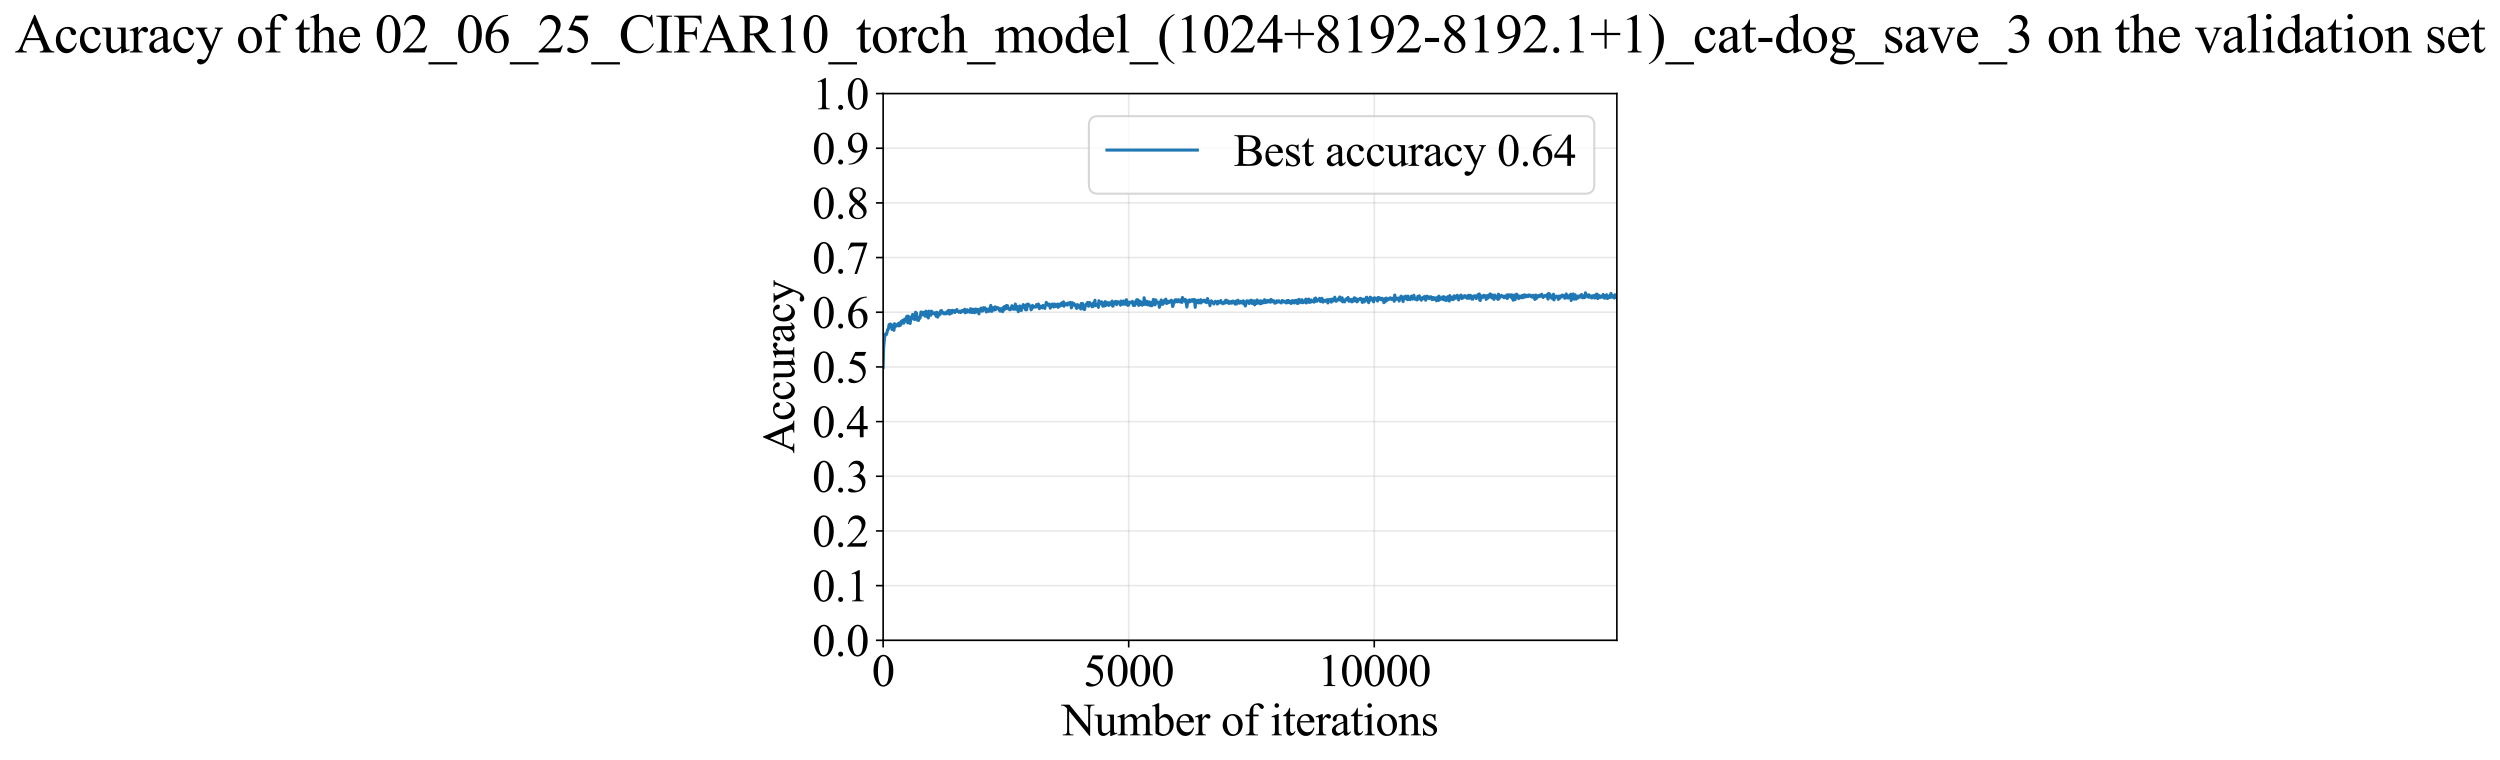 <?xml version="1.0" encoding="utf-8" standalone="no"?>
<!DOCTYPE svg PUBLIC "-//W3C//DTD SVG 1.1//EN"
  "http://www.w3.org/Graphics/SVG/1.1/DTD/svg11.dtd">
<svg xmlns:xlink="http://www.w3.org/1999/xlink" width="1216.796pt" height="369.808pt" viewBox="0 0 1216.796 369.808" xmlns="http://www.w3.org/2000/svg" version="1.1">
 <defs>
  <style type="text/css">*{stroke-linejoin: round; stroke-linecap: butt}</style>
 </defs>
 <g id="figure_1">
  <g id="patch_1">
   <path d="M -0 369.808 
L 1216.796 369.808 
L 1216.796 0 
L -0 0 
z
" style="fill: #ffffff"/>
  </g>
  <g id="axes_1">
   <g id="patch_2">
    <path d="M 429.838 311.644 
L 786.958 311.644 
L 786.958 45.532 
L 429.838 45.532 
z
" style="fill: #ffffff"/>
   </g>
   <g id="matplotlib.axis_1">
    <g id="xtick_1">
     <g id="line2d_1">
      <path d="M 429.838 311.644 
L 429.838 45.532 
" clip-path="url(#pb86202cc3c)" style="fill: none; stroke: #b0b0b0; stroke-opacity: 0.3; stroke-width: 0.8; stroke-linecap: square"/>
     </g>
     <g id="line2d_2">
      <defs>
       <path id="m5545726df5" d="M 0 0 
L 0 3.5 
" style="stroke: #000000; stroke-width: 0.8"/>
      </defs>
      <g>
       <use xlink:href="#m5545726df5" x="429.838" y="311.644" style="stroke: #000000; stroke-width: 0.8"/>
      </g>
     </g>
     <g id="text_1">
      <!-- 0 -->
      <g transform="translate(424.338 333.92) scale(0.22 -0.22)">
       <defs>
        <path id="TimesNewRomanPSMT-30" d="M 231 2094 
Q 231 2819 450 3342 
Q 669 3866 1031 4122 
Q 1313 4325 1613 4325 
Q 2100 4325 2488 3828 
Q 2972 3213 2972 2159 
Q 2972 1422 2759 906 
Q 2547 391 2217 158 
Q 1888 -75 1581 -75 
Q 975 -75 572 641 
Q 231 1244 231 2094 
z
M 844 2016 
Q 844 1141 1059 588 
Q 1238 122 1591 122 
Q 1759 122 1940 273 
Q 2122 425 2216 781 
Q 2359 1319 2359 2297 
Q 2359 3022 2209 3506 
Q 2097 3866 1919 4016 
Q 1791 4119 1609 4119 
Q 1397 4119 1231 3928 
Q 1006 3669 925 3112 
Q 844 2556 844 2016 
z
" transform="scale(0.016)"/>
       </defs>
       <use xlink:href="#TimesNewRomanPSMT-30"/>
      </g>
     </g>
    </g>
    <g id="xtick_2">
     <g id="line2d_3">
      <path d="M 549.356 311.644 
L 549.356 45.532 
" clip-path="url(#pb86202cc3c)" style="fill: none; stroke: #b0b0b0; stroke-opacity: 0.3; stroke-width: 0.8; stroke-linecap: square"/>
     </g>
     <g id="line2d_4">
      <g>
       <use xlink:href="#m5545726df5" x="549.356" y="311.644" style="stroke: #000000; stroke-width: 0.8"/>
      </g>
     </g>
     <g id="text_2">
      <!-- 5000 -->
      <g transform="translate(527.356 333.92) scale(0.22 -0.22)">
       <defs>
        <path id="TimesNewRomanPSMT-35" d="M 2778 4238 
L 2534 3706 
L 1259 3706 
L 981 3138 
Q 1809 3016 2294 2522 
Q 2709 2097 2709 1522 
Q 2709 1188 2573 903 
Q 2438 619 2231 419 
Q 2025 219 1772 97 
Q 1413 -75 1034 -75 
Q 653 -75 479 54 
Q 306 184 306 341 
Q 306 428 378 495 
Q 450 563 559 563 
Q 641 563 702 538 
Q 763 513 909 409 
Q 1144 247 1384 247 
Q 1750 247 2026 523 
Q 2303 800 2303 1197 
Q 2303 1581 2056 1914 
Q 1809 2247 1375 2428 
Q 1034 2569 447 2591 
L 1259 4238 
L 2778 4238 
z
" transform="scale(0.016)"/>
       </defs>
       <use xlink:href="#TimesNewRomanPSMT-35"/>
       <use xlink:href="#TimesNewRomanPSMT-30" transform="translate(50 0)"/>
       <use xlink:href="#TimesNewRomanPSMT-30" transform="translate(100 0)"/>
       <use xlink:href="#TimesNewRomanPSMT-30" transform="translate(150 0)"/>
      </g>
     </g>
    </g>
    <g id="xtick_3">
     <g id="line2d_5">
      <path d="M 668.874 311.644 
L 668.874 45.532 
" clip-path="url(#pb86202cc3c)" style="fill: none; stroke: #b0b0b0; stroke-opacity: 0.3; stroke-width: 0.8; stroke-linecap: square"/>
     </g>
     <g id="line2d_6">
      <g>
       <use xlink:href="#m5545726df5" x="668.874" y="311.644" style="stroke: #000000; stroke-width: 0.8"/>
      </g>
     </g>
     <g id="text_3">
      <!-- 10000 -->
      <g transform="translate(641.374 333.92) scale(0.22 -0.22)">
       <defs>
        <path id="TimesNewRomanPSMT-31" d="M 750 3822 
L 1781 4325 
L 1884 4325 
L 1884 747 
Q 1884 391 1914 303 
Q 1944 216 2037 169 
Q 2131 122 2419 116 
L 2419 0 
L 825 0 
L 825 116 
Q 1125 122 1212 167 
Q 1300 213 1334 289 
Q 1369 366 1369 747 
L 1369 3034 
Q 1369 3497 1338 3628 
Q 1316 3728 1258 3775 
Q 1200 3822 1119 3822 
Q 1003 3822 797 3725 
L 750 3822 
z
" transform="scale(0.016)"/>
       </defs>
       <use xlink:href="#TimesNewRomanPSMT-31"/>
       <use xlink:href="#TimesNewRomanPSMT-30" transform="translate(50 0)"/>
       <use xlink:href="#TimesNewRomanPSMT-30" transform="translate(100 0)"/>
       <use xlink:href="#TimesNewRomanPSMT-30" transform="translate(150 0)"/>
       <use xlink:href="#TimesNewRomanPSMT-30" transform="translate(200 0)"/>
      </g>
     </g>
    </g>
    <g id="text_4">
     <!-- Number of iterations -->
     <g transform="translate(516.756 357.902) scale(0.22 -0.22)">
      <defs>
       <path id="TimesNewRomanPSMT-4e" d="M -84 4238 
L 1066 4238 
L 3656 1059 
L 3656 3503 
Q 3656 3894 3569 3991 
Q 3453 4122 3203 4122 
L 3056 4122 
L 3056 4238 
L 4531 4238 
L 4531 4122 
L 4381 4122 
Q 4113 4122 4000 3959 
Q 3931 3859 3931 3503 
L 3931 -69 
L 3819 -69 
L 1025 3344 
L 1025 734 
Q 1025 344 1109 247 
Q 1228 116 1475 116 
L 1625 116 
L 1625 0 
L 150 0 
L 150 116 
L 297 116 
Q 569 116 681 278 
Q 750 378 750 734 
L 750 3681 
Q 566 3897 470 3965 
Q 375 4034 191 4094 
Q 100 4122 -84 4122 
L -84 4238 
z
" transform="scale(0.016)"/>
       <path id="TimesNewRomanPSMT-75" d="M 2709 2863 
L 2709 1128 
Q 2709 631 2732 520 
Q 2756 409 2807 365 
Q 2859 322 2928 322 
Q 3025 322 3147 375 
L 3191 266 
L 2334 -88 
L 2194 -88 
L 2194 519 
Q 1825 119 1631 15 
Q 1438 -88 1222 -88 
Q 981 -88 804 51 
Q 628 191 559 409 
Q 491 628 491 1028 
L 491 2306 
Q 491 2509 447 2587 
Q 403 2666 317 2708 
Q 231 2750 6 2747 
L 6 2863 
L 1009 2863 
L 1009 947 
Q 1009 547 1148 422 
Q 1288 297 1484 297 
Q 1619 297 1789 381 
Q 1959 466 2194 703 
L 2194 2325 
Q 2194 2569 2105 2655 
Q 2016 2741 1734 2747 
L 1734 2863 
L 2709 2863 
z
" transform="scale(0.016)"/>
       <path id="TimesNewRomanPSMT-6d" d="M 1050 2338 
Q 1363 2650 1419 2697 
Q 1559 2816 1721 2881 
Q 1884 2947 2044 2947 
Q 2313 2947 2506 2790 
Q 2700 2634 2766 2338 
Q 3088 2713 3309 2830 
Q 3531 2947 3766 2947 
Q 3994 2947 4170 2830 
Q 4347 2713 4450 2447 
Q 4519 2266 4519 1878 
L 4519 647 
Q 4519 378 4559 278 
Q 4591 209 4675 161 
Q 4759 113 4950 113 
L 4950 0 
L 3538 0 
L 3538 113 
L 3597 113 
Q 3781 113 3884 184 
Q 3956 234 3988 344 
Q 4000 397 4000 647 
L 4000 1878 
Q 4000 2228 3916 2372 
Q 3794 2572 3525 2572 
Q 3359 2572 3192 2489 
Q 3025 2406 2788 2181 
L 2781 2147 
L 2788 2013 
L 2788 647 
Q 2788 353 2820 281 
Q 2853 209 2943 161 
Q 3034 113 3253 113 
L 3253 0 
L 1806 0 
L 1806 113 
Q 2044 113 2133 169 
Q 2222 225 2256 338 
Q 2272 391 2272 647 
L 2272 1878 
Q 2272 2228 2169 2381 
Q 2031 2581 1784 2581 
Q 1616 2581 1450 2491 
Q 1191 2353 1050 2181 
L 1050 647 
Q 1050 366 1089 281 
Q 1128 197 1204 155 
Q 1281 113 1516 113 
L 1516 0 
L 100 0 
L 100 113 
Q 297 113 375 155 
Q 453 197 493 289 
Q 534 381 534 647 
L 534 1741 
Q 534 2213 506 2350 
Q 484 2453 437 2492 
Q 391 2531 309 2531 
Q 222 2531 100 2484 
L 53 2597 
L 916 2947 
L 1050 2947 
L 1050 2338 
z
" transform="scale(0.016)"/>
       <path id="TimesNewRomanPSMT-62" d="M 984 2369 
Q 1400 2947 1881 2947 
Q 2322 2947 2650 2570 
Q 2978 2194 2978 1541 
Q 2978 778 2472 313 
Q 2038 -88 1503 -88 
Q 1253 -88 995 3 
Q 738 94 469 275 
L 469 3241 
Q 469 3728 445 3840 
Q 422 3953 372 3993 
Q 322 4034 247 4034 
Q 159 4034 28 3984 
L -16 4094 
L 844 4444 
L 984 4444 
L 984 2369 
z
M 984 2169 
L 984 456 
Q 1144 300 1314 220 
Q 1484 141 1663 141 
Q 1947 141 2192 453 
Q 2438 766 2438 1363 
Q 2438 1913 2192 2208 
Q 1947 2503 1634 2503 
Q 1469 2503 1303 2419 
Q 1178 2356 984 2169 
z
" transform="scale(0.016)"/>
       <path id="TimesNewRomanPSMT-65" d="M 681 1784 
Q 678 1147 991 784 
Q 1303 422 1725 422 
Q 2006 422 2214 576 
Q 2422 731 2563 1106 
L 2659 1044 
Q 2594 616 2278 264 
Q 1963 -88 1488 -88 
Q 972 -88 605 314 
Q 238 716 238 1394 
Q 238 2128 614 2539 
Q 991 2950 1559 2950 
Q 2041 2950 2350 2633 
Q 2659 2316 2659 1784 
L 681 1784 
z
M 681 1966 
L 2006 1966 
Q 1991 2241 1941 2353 
Q 1863 2528 1708 2628 
Q 1553 2728 1384 2728 
Q 1125 2728 920 2526 
Q 716 2325 681 1966 
z
" transform="scale(0.016)"/>
       <path id="TimesNewRomanPSMT-72" d="M 1038 2947 
L 1038 2303 
Q 1397 2947 1775 2947 
Q 1947 2947 2059 2842 
Q 2172 2738 2172 2600 
Q 2172 2478 2090 2393 
Q 2009 2309 1897 2309 
Q 1788 2309 1652 2417 
Q 1516 2525 1450 2525 
Q 1394 2525 1328 2463 
Q 1188 2334 1038 2041 
L 1038 669 
Q 1038 431 1097 309 
Q 1138 225 1241 169 
Q 1344 113 1538 113 
L 1538 0 
L 72 0 
L 72 113 
Q 291 113 397 181 
Q 475 231 506 341 
Q 522 394 522 644 
L 522 1753 
Q 522 2253 501 2348 
Q 481 2444 426 2487 
Q 372 2531 291 2531 
Q 194 2531 72 2484 
L 41 2597 
L 906 2947 
L 1038 2947 
z
" transform="scale(0.016)"/>
       <path id="TimesNewRomanPSMT-20" transform="scale(0.016)"/>
       <path id="TimesNewRomanPSMT-6f" d="M 1600 2947 
Q 2250 2947 2644 2453 
Q 2978 2031 2978 1484 
Q 2978 1100 2793 706 
Q 2609 313 2286 112 
Q 1963 -88 1566 -88 
Q 919 -88 538 428 
Q 216 863 216 1403 
Q 216 1797 411 2186 
Q 606 2575 925 2761 
Q 1244 2947 1600 2947 
z
M 1503 2744 
Q 1338 2744 1170 2645 
Q 1003 2547 900 2300 
Q 797 2053 797 1666 
Q 797 1041 1045 587 
Q 1294 134 1700 134 
Q 2003 134 2200 384 
Q 2397 634 2397 1244 
Q 2397 2006 2069 2444 
Q 1847 2744 1503 2744 
z
" transform="scale(0.016)"/>
       <path id="TimesNewRomanPSMT-66" d="M 1319 2638 
L 1319 756 
Q 1319 356 1406 250 
Q 1522 113 1716 113 
L 1975 113 
L 1975 0 
L 266 0 
L 266 113 
L 394 113 
Q 519 113 622 175 
Q 725 238 764 344 
Q 803 450 803 756 
L 803 2638 
L 247 2638 
L 247 2863 
L 803 2863 
L 803 3050 
Q 803 3478 940 3775 
Q 1078 4072 1361 4255 
Q 1644 4438 1997 4438 
Q 2325 4438 2600 4225 
Q 2781 4084 2781 3909 
Q 2781 3816 2700 3733 
Q 2619 3650 2525 3650 
Q 2453 3650 2373 3701 
Q 2294 3753 2178 3923 
Q 2063 4094 1966 4153 
Q 1869 4213 1750 4213 
Q 1606 4213 1506 4136 
Q 1406 4059 1362 3898 
Q 1319 3738 1319 3069 
L 1319 2863 
L 2056 2863 
L 2056 2638 
L 1319 2638 
z
" transform="scale(0.016)"/>
       <path id="TimesNewRomanPSMT-69" d="M 928 4444 
Q 1059 4444 1151 4351 
Q 1244 4259 1244 4128 
Q 1244 3997 1151 3903 
Q 1059 3809 928 3809 
Q 797 3809 703 3903 
Q 609 3997 609 4128 
Q 609 4259 701 4351 
Q 794 4444 928 4444 
z
M 1188 2947 
L 1188 647 
Q 1188 378 1227 289 
Q 1266 200 1342 156 
Q 1419 113 1622 113 
L 1622 0 
L 231 0 
L 231 113 
Q 441 113 512 153 
Q 584 194 626 287 
Q 669 381 669 647 
L 669 1750 
Q 669 2216 641 2353 
Q 619 2453 572 2492 
Q 525 2531 444 2531 
Q 356 2531 231 2484 
L 188 2597 
L 1050 2947 
L 1188 2947 
z
" transform="scale(0.016)"/>
       <path id="TimesNewRomanPSMT-74" d="M 1031 3803 
L 1031 2863 
L 1700 2863 
L 1700 2644 
L 1031 2644 
L 1031 788 
Q 1031 509 1111 412 
Q 1191 316 1316 316 
Q 1419 316 1516 380 
Q 1613 444 1666 569 
L 1788 569 
Q 1678 263 1478 108 
Q 1278 -47 1066 -47 
Q 922 -47 784 33 
Q 647 113 581 261 
Q 516 409 516 719 
L 516 2644 
L 63 2644 
L 63 2747 
Q 234 2816 414 2980 
Q 594 3144 734 3369 
Q 806 3488 934 3803 
L 1031 3803 
z
" transform="scale(0.016)"/>
       <path id="TimesNewRomanPSMT-61" d="M 1822 413 
Q 1381 72 1269 19 
Q 1100 -59 909 -59 
Q 613 -59 420 144 
Q 228 347 228 678 
Q 228 888 322 1041 
Q 450 1253 767 1440 
Q 1084 1628 1822 1897 
L 1822 2009 
Q 1822 2438 1686 2597 
Q 1550 2756 1291 2756 
Q 1094 2756 978 2650 
Q 859 2544 859 2406 
L 866 2225 
Q 866 2081 792 2003 
Q 719 1925 600 1925 
Q 484 1925 411 2006 
Q 338 2088 338 2228 
Q 338 2497 613 2722 
Q 888 2947 1384 2947 
Q 1766 2947 2009 2819 
Q 2194 2722 2281 2516 
Q 2338 2381 2338 1966 
L 2338 994 
Q 2338 584 2353 492 
Q 2369 400 2405 369 
Q 2441 338 2488 338 
Q 2538 338 2575 359 
Q 2641 400 2828 588 
L 2828 413 
Q 2478 -56 2159 -56 
Q 2006 -56 1915 50 
Q 1825 156 1822 413 
z
M 1822 616 
L 1822 1706 
Q 1350 1519 1213 1441 
Q 966 1303 859 1153 
Q 753 1003 753 825 
Q 753 600 887 451 
Q 1022 303 1197 303 
Q 1434 303 1822 616 
z
" transform="scale(0.016)"/>
       <path id="TimesNewRomanPSMT-6e" d="M 1034 2341 
Q 1538 2947 1994 2947 
Q 2228 2947 2397 2830 
Q 2566 2713 2666 2444 
Q 2734 2256 2734 1869 
L 2734 647 
Q 2734 375 2778 278 
Q 2813 200 2889 156 
Q 2966 113 3172 113 
L 3172 0 
L 1756 0 
L 1756 113 
L 1816 113 
Q 2016 113 2095 173 
Q 2175 234 2206 353 
Q 2219 400 2219 647 
L 2219 1819 
Q 2219 2209 2117 2386 
Q 2016 2563 1775 2563 
Q 1403 2563 1034 2156 
L 1034 647 
Q 1034 356 1069 288 
Q 1113 197 1189 155 
Q 1266 113 1500 113 
L 1500 0 
L 84 0 
L 84 113 
L 147 113 
Q 366 113 442 223 
Q 519 334 519 647 
L 519 1709 
Q 519 2225 495 2337 
Q 472 2450 423 2490 
Q 375 2531 294 2531 
Q 206 2531 84 2484 
L 38 2597 
L 900 2947 
L 1034 2947 
L 1034 2341 
z
" transform="scale(0.016)"/>
       <path id="TimesNewRomanPSMT-73" d="M 2050 2947 
L 2050 1972 
L 1947 1972 
Q 1828 2431 1642 2597 
Q 1456 2763 1169 2763 
Q 950 2763 815 2647 
Q 681 2531 681 2391 
Q 681 2216 781 2091 
Q 878 1963 1175 1819 
L 1631 1597 
Q 2266 1288 2266 781 
Q 2266 391 1970 151 
Q 1675 -88 1309 -88 
Q 1047 -88 709 6 
Q 606 38 541 38 
Q 469 38 428 -44 
L 325 -44 
L 325 978 
L 428 978 
Q 516 541 762 319 
Q 1009 97 1316 97 
Q 1531 97 1667 223 
Q 1803 350 1803 528 
Q 1803 744 1651 891 
Q 1500 1038 1047 1263 
Q 594 1488 453 1669 
Q 313 1847 313 2119 
Q 313 2472 555 2709 
Q 797 2947 1181 2947 
Q 1350 2947 1591 2875 
Q 1750 2828 1803 2828 
Q 1853 2828 1881 2850 
Q 1909 2872 1947 2947 
L 2050 2947 
z
" transform="scale(0.016)"/>
      </defs>
      <use xlink:href="#TimesNewRomanPSMT-4e"/>
      <use xlink:href="#TimesNewRomanPSMT-75" transform="translate(72.217 0)"/>
      <use xlink:href="#TimesNewRomanPSMT-6d" transform="translate(122.217 0)"/>
      <use xlink:href="#TimesNewRomanPSMT-62" transform="translate(200 0)"/>
      <use xlink:href="#TimesNewRomanPSMT-65" transform="translate(250 0)"/>
      <use xlink:href="#TimesNewRomanPSMT-72" transform="translate(294.385 0)"/>
      <use xlink:href="#TimesNewRomanPSMT-20" transform="translate(327.686 0)"/>
      <use xlink:href="#TimesNewRomanPSMT-6f" transform="translate(352.686 0)"/>
      <use xlink:href="#TimesNewRomanPSMT-66" transform="translate(402.686 0)"/>
      <use xlink:href="#TimesNewRomanPSMT-20" transform="translate(435.986 0)"/>
      <use xlink:href="#TimesNewRomanPSMT-69" transform="translate(460.986 0)"/>
      <use xlink:href="#TimesNewRomanPSMT-74" transform="translate(488.77 0)"/>
      <use xlink:href="#TimesNewRomanPSMT-65" transform="translate(516.553 0)"/>
      <use xlink:href="#TimesNewRomanPSMT-72" transform="translate(560.938 0)"/>
      <use xlink:href="#TimesNewRomanPSMT-61" transform="translate(594.238 0)"/>
      <use xlink:href="#TimesNewRomanPSMT-74" transform="translate(638.623 0)"/>
      <use xlink:href="#TimesNewRomanPSMT-69" transform="translate(666.406 0)"/>
      <use xlink:href="#TimesNewRomanPSMT-6f" transform="translate(694.189 0)"/>
      <use xlink:href="#TimesNewRomanPSMT-6e" transform="translate(744.189 0)"/>
      <use xlink:href="#TimesNewRomanPSMT-73" transform="translate(794.189 0)"/>
     </g>
    </g>
   </g>
   <g id="matplotlib.axis_2">
    <g id="ytick_1">
     <g id="line2d_7">
      <path d="M 429.838 311.644 
L 786.958 311.644 
" clip-path="url(#pb86202cc3c)" style="fill: none; stroke: #b0b0b0; stroke-opacity: 0.3; stroke-width: 0.8; stroke-linecap: square"/>
     </g>
     <g id="line2d_8">
      <defs>
       <path id="m8ea8259c31" d="M 0 0 
L -3.5 0 
" style="stroke: #000000; stroke-width: 0.8"/>
      </defs>
      <g>
       <use xlink:href="#m8ea8259c31" x="429.838" y="311.644" style="stroke: #000000; stroke-width: 0.8"/>
      </g>
     </g>
     <g id="text_5">
      <!-- 0.0 -->
      <g transform="translate(395.338 319.282) scale(0.22 -0.22)">
       <defs>
        <path id="TimesNewRomanPSMT-2e" d="M 800 606 
Q 947 606 1047 504 
Q 1147 403 1147 259 
Q 1147 116 1045 14 
Q 944 -88 800 -88 
Q 656 -88 554 14 
Q 453 116 453 259 
Q 453 406 554 506 
Q 656 606 800 606 
z
" transform="scale(0.016)"/>
       </defs>
       <use xlink:href="#TimesNewRomanPSMT-30"/>
       <use xlink:href="#TimesNewRomanPSMT-2e" transform="translate(50 0)"/>
       <use xlink:href="#TimesNewRomanPSMT-30" transform="translate(75 0)"/>
      </g>
     </g>
    </g>
    <g id="ytick_2">
     <g id="line2d_9">
      <path d="M 429.838 285.032 
L 786.958 285.032 
" clip-path="url(#pb86202cc3c)" style="fill: none; stroke: #b0b0b0; stroke-opacity: 0.3; stroke-width: 0.8; stroke-linecap: square"/>
     </g>
     <g id="line2d_10">
      <g>
       <use xlink:href="#m8ea8259c31" x="429.838" y="285.032" style="stroke: #000000; stroke-width: 0.8"/>
      </g>
     </g>
     <g id="text_6">
      <!-- 0.1 -->
      <g transform="translate(395.338 292.67) scale(0.22 -0.22)">
       <use xlink:href="#TimesNewRomanPSMT-30"/>
       <use xlink:href="#TimesNewRomanPSMT-2e" transform="translate(50 0)"/>
       <use xlink:href="#TimesNewRomanPSMT-31" transform="translate(75 0)"/>
      </g>
     </g>
    </g>
    <g id="ytick_3">
     <g id="line2d_11">
      <path d="M 429.838 258.421 
L 786.958 258.421 
" clip-path="url(#pb86202cc3c)" style="fill: none; stroke: #b0b0b0; stroke-opacity: 0.3; stroke-width: 0.8; stroke-linecap: square"/>
     </g>
     <g id="line2d_12">
      <g>
       <use xlink:href="#m8ea8259c31" x="429.838" y="258.421" style="stroke: #000000; stroke-width: 0.8"/>
      </g>
     </g>
     <g id="text_7">
      <!-- 0.2 -->
      <g transform="translate(395.338 266.059) scale(0.22 -0.22)">
       <defs>
        <path id="TimesNewRomanPSMT-32" d="M 2934 816 
L 2638 0 
L 138 0 
L 138 116 
Q 1241 1122 1691 1759 
Q 2141 2397 2141 2925 
Q 2141 3328 1894 3587 
Q 1647 3847 1303 3847 
Q 991 3847 742 3664 
Q 494 3481 375 3128 
L 259 3128 
Q 338 3706 661 4015 
Q 984 4325 1469 4325 
Q 1984 4325 2329 3994 
Q 2675 3663 2675 3213 
Q 2675 2891 2525 2569 
Q 2294 2063 1775 1497 
Q 997 647 803 472 
L 1909 472 
Q 2247 472 2383 497 
Q 2519 522 2628 598 
Q 2738 675 2819 816 
L 2934 816 
z
" transform="scale(0.016)"/>
       </defs>
       <use xlink:href="#TimesNewRomanPSMT-30"/>
       <use xlink:href="#TimesNewRomanPSMT-2e" transform="translate(50 0)"/>
       <use xlink:href="#TimesNewRomanPSMT-32" transform="translate(75 0)"/>
      </g>
     </g>
    </g>
    <g id="ytick_4">
     <g id="line2d_13">
      <path d="M 429.838 231.81 
L 786.958 231.81 
" clip-path="url(#pb86202cc3c)" style="fill: none; stroke: #b0b0b0; stroke-opacity: 0.3; stroke-width: 0.8; stroke-linecap: square"/>
     </g>
     <g id="line2d_14">
      <g>
       <use xlink:href="#m8ea8259c31" x="429.838" y="231.81" style="stroke: #000000; stroke-width: 0.8"/>
      </g>
     </g>
     <g id="text_8">
      <!-- 0.3 -->
      <g transform="translate(395.338 239.448) scale(0.22 -0.22)">
       <defs>
        <path id="TimesNewRomanPSMT-33" d="M 325 3431 
Q 506 3859 782 4092 
Q 1059 4325 1472 4325 
Q 1981 4325 2253 3994 
Q 2459 3747 2459 3466 
Q 2459 3003 1878 2509 
Q 2269 2356 2469 2072 
Q 2669 1788 2669 1403 
Q 2669 853 2319 450 
Q 1863 -75 997 -75 
Q 569 -75 414 31 
Q 259 138 259 259 
Q 259 350 332 419 
Q 406 488 509 488 
Q 588 488 669 463 
Q 722 447 909 348 
Q 1097 250 1169 231 
Q 1284 197 1416 197 
Q 1734 197 1970 444 
Q 2206 691 2206 1028 
Q 2206 1275 2097 1509 
Q 2016 1684 1919 1775 
Q 1784 1900 1550 2001 
Q 1316 2103 1072 2103 
L 972 2103 
L 972 2197 
Q 1219 2228 1467 2375 
Q 1716 2522 1828 2728 
Q 1941 2934 1941 3181 
Q 1941 3503 1739 3701 
Q 1538 3900 1238 3900 
Q 753 3900 428 3381 
L 325 3431 
z
" transform="scale(0.016)"/>
       </defs>
       <use xlink:href="#TimesNewRomanPSMT-30"/>
       <use xlink:href="#TimesNewRomanPSMT-2e" transform="translate(50 0)"/>
       <use xlink:href="#TimesNewRomanPSMT-33" transform="translate(75 0)"/>
      </g>
     </g>
    </g>
    <g id="ytick_5">
     <g id="line2d_15">
      <path d="M 429.838 205.199 
L 786.958 205.199 
" clip-path="url(#pb86202cc3c)" style="fill: none; stroke: #b0b0b0; stroke-opacity: 0.3; stroke-width: 0.8; stroke-linecap: square"/>
     </g>
     <g id="line2d_16">
      <g>
       <use xlink:href="#m8ea8259c31" x="429.838" y="205.199" style="stroke: #000000; stroke-width: 0.8"/>
      </g>
     </g>
     <g id="text_9">
      <!-- 0.4 -->
      <g transform="translate(395.338 212.837) scale(0.22 -0.22)">
       <defs>
        <path id="TimesNewRomanPSMT-34" d="M 2978 1563 
L 2978 1119 
L 2409 1119 
L 2409 0 
L 1894 0 
L 1894 1119 
L 100 1119 
L 100 1519 
L 2066 4325 
L 2409 4325 
L 2409 1563 
L 2978 1563 
z
M 1894 1563 
L 1894 3666 
L 406 1563 
L 1894 1563 
z
" transform="scale(0.016)"/>
       </defs>
       <use xlink:href="#TimesNewRomanPSMT-30"/>
       <use xlink:href="#TimesNewRomanPSMT-2e" transform="translate(50 0)"/>
       <use xlink:href="#TimesNewRomanPSMT-34" transform="translate(75 0)"/>
      </g>
     </g>
    </g>
    <g id="ytick_6">
     <g id="line2d_17">
      <path d="M 429.838 178.588 
L 786.958 178.588 
" clip-path="url(#pb86202cc3c)" style="fill: none; stroke: #b0b0b0; stroke-opacity: 0.3; stroke-width: 0.8; stroke-linecap: square"/>
     </g>
     <g id="line2d_18">
      <g>
       <use xlink:href="#m8ea8259c31" x="429.838" y="178.588" style="stroke: #000000; stroke-width: 0.8"/>
      </g>
     </g>
     <g id="text_10">
      <!-- 0.5 -->
      <g transform="translate(395.338 186.226) scale(0.22 -0.22)">
       <use xlink:href="#TimesNewRomanPSMT-30"/>
       <use xlink:href="#TimesNewRomanPSMT-2e" transform="translate(50 0)"/>
       <use xlink:href="#TimesNewRomanPSMT-35" transform="translate(75 0)"/>
      </g>
     </g>
    </g>
    <g id="ytick_7">
     <g id="line2d_19">
      <path d="M 429.838 151.976 
L 786.958 151.976 
" clip-path="url(#pb86202cc3c)" style="fill: none; stroke: #b0b0b0; stroke-opacity: 0.3; stroke-width: 0.8; stroke-linecap: square"/>
     </g>
     <g id="line2d_20">
      <g>
       <use xlink:href="#m8ea8259c31" x="429.838" y="151.976" style="stroke: #000000; stroke-width: 0.8"/>
      </g>
     </g>
     <g id="text_11">
      <!-- 0.6 -->
      <g transform="translate(395.338 159.614) scale(0.22 -0.22)">
       <defs>
        <path id="TimesNewRomanPSMT-36" d="M 2869 4325 
L 2869 4209 
Q 2456 4169 2195 4045 
Q 1934 3922 1679 3669 
Q 1425 3416 1258 3105 
Q 1091 2794 978 2366 
Q 1428 2675 1881 2675 
Q 2316 2675 2634 2325 
Q 2953 1975 2953 1425 
Q 2953 894 2631 456 
Q 2244 -75 1606 -75 
Q 1172 -75 869 213 
Q 275 772 275 1663 
Q 275 2231 503 2743 
Q 731 3256 1154 3653 
Q 1578 4050 1965 4187 
Q 2353 4325 2688 4325 
L 2869 4325 
z
M 925 2138 
Q 869 1716 869 1456 
Q 869 1156 980 804 
Q 1091 453 1309 247 
Q 1469 100 1697 100 
Q 1969 100 2183 356 
Q 2397 613 2397 1088 
Q 2397 1622 2184 2012 
Q 1972 2403 1581 2403 
Q 1463 2403 1327 2353 
Q 1191 2303 925 2138 
z
" transform="scale(0.016)"/>
       </defs>
       <use xlink:href="#TimesNewRomanPSMT-30"/>
       <use xlink:href="#TimesNewRomanPSMT-2e" transform="translate(50 0)"/>
       <use xlink:href="#TimesNewRomanPSMT-36" transform="translate(75 0)"/>
      </g>
     </g>
    </g>
    <g id="ytick_8">
     <g id="line2d_21">
      <path d="M 429.838 125.365 
L 786.958 125.365 
" clip-path="url(#pb86202cc3c)" style="fill: none; stroke: #b0b0b0; stroke-opacity: 0.3; stroke-width: 0.8; stroke-linecap: square"/>
     </g>
     <g id="line2d_22">
      <g>
       <use xlink:href="#m8ea8259c31" x="429.838" y="125.365" style="stroke: #000000; stroke-width: 0.8"/>
      </g>
     </g>
     <g id="text_12">
      <!-- 0.7 -->
      <g transform="translate(395.338 133.003) scale(0.22 -0.22)">
       <defs>
        <path id="TimesNewRomanPSMT-37" d="M 644 4238 
L 2916 4238 
L 2916 4119 
L 1503 -88 
L 1153 -88 
L 2419 3728 
L 1253 3728 
Q 900 3728 750 3644 
Q 488 3500 328 3200 
L 238 3234 
L 644 4238 
z
" transform="scale(0.016)"/>
       </defs>
       <use xlink:href="#TimesNewRomanPSMT-30"/>
       <use xlink:href="#TimesNewRomanPSMT-2e" transform="translate(50 0)"/>
       <use xlink:href="#TimesNewRomanPSMT-37" transform="translate(75 0)"/>
      </g>
     </g>
    </g>
    <g id="ytick_9">
     <g id="line2d_23">
      <path d="M 429.838 98.754 
L 786.958 98.754 
" clip-path="url(#pb86202cc3c)" style="fill: none; stroke: #b0b0b0; stroke-opacity: 0.3; stroke-width: 0.8; stroke-linecap: square"/>
     </g>
     <g id="line2d_24">
      <g>
       <use xlink:href="#m8ea8259c31" x="429.838" y="98.754" style="stroke: #000000; stroke-width: 0.8"/>
      </g>
     </g>
     <g id="text_13">
      <!-- 0.8 -->
      <g transform="translate(395.338 106.392) scale(0.22 -0.22)">
       <defs>
        <path id="TimesNewRomanPSMT-38" d="M 1228 2134 
Q 725 2547 579 2797 
Q 434 3047 434 3316 
Q 434 3728 753 4026 
Q 1072 4325 1600 4325 
Q 2113 4325 2425 4047 
Q 2738 3769 2738 3413 
Q 2738 3175 2569 2928 
Q 2400 2681 1866 2347 
Q 2416 1922 2594 1678 
Q 2831 1359 2831 1006 
Q 2831 559 2490 242 
Q 2150 -75 1597 -75 
Q 994 -75 656 303 
Q 388 606 388 966 
Q 388 1247 577 1523 
Q 766 1800 1228 2134 
z
M 1719 2469 
Q 2094 2806 2194 3001 
Q 2294 3197 2294 3444 
Q 2294 3772 2109 3958 
Q 1925 4144 1606 4144 
Q 1288 4144 1088 3959 
Q 888 3775 888 3528 
Q 888 3366 970 3203 
Q 1053 3041 1206 2894 
L 1719 2469 
z
M 1375 2016 
Q 1116 1797 991 1539 
Q 866 1281 866 981 
Q 866 578 1086 336 
Q 1306 94 1647 94 
Q 1984 94 2187 284 
Q 2391 475 2391 747 
Q 2391 972 2272 1150 
Q 2050 1481 1375 2016 
z
" transform="scale(0.016)"/>
       </defs>
       <use xlink:href="#TimesNewRomanPSMT-30"/>
       <use xlink:href="#TimesNewRomanPSMT-2e" transform="translate(50 0)"/>
       <use xlink:href="#TimesNewRomanPSMT-38" transform="translate(75 0)"/>
      </g>
     </g>
    </g>
    <g id="ytick_10">
     <g id="line2d_25">
      <path d="M 429.838 72.143 
L 786.958 72.143 
" clip-path="url(#pb86202cc3c)" style="fill: none; stroke: #b0b0b0; stroke-opacity: 0.3; stroke-width: 0.8; stroke-linecap: square"/>
     </g>
     <g id="line2d_26">
      <g>
       <use xlink:href="#m8ea8259c31" x="429.838" y="72.143" style="stroke: #000000; stroke-width: 0.8"/>
      </g>
     </g>
     <g id="text_14">
      <!-- 0.9 -->
      <g transform="translate(395.338 79.781) scale(0.22 -0.22)">
       <defs>
        <path id="TimesNewRomanPSMT-39" d="M 338 -88 
L 338 28 
Q 744 34 1094 217 
Q 1444 400 1770 856 
Q 2097 1313 2225 1859 
Q 1734 1544 1338 1544 
Q 891 1544 572 1889 
Q 253 2234 253 2806 
Q 253 3363 572 3797 
Q 956 4325 1575 4325 
Q 2097 4325 2469 3894 
Q 2925 3359 2925 2575 
Q 2925 1869 2578 1258 
Q 2231 647 1613 244 
Q 1109 -88 516 -88 
L 338 -88 
z
M 2275 2091 
Q 2331 2497 2331 2741 
Q 2331 3044 2228 3395 
Q 2125 3747 1936 3934 
Q 1747 4122 1506 4122 
Q 1228 4122 1018 3872 
Q 809 3622 809 3128 
Q 809 2469 1088 2097 
Q 1291 1828 1588 1828 
Q 1731 1828 1928 1897 
Q 2125 1966 2275 2091 
z
" transform="scale(0.016)"/>
       </defs>
       <use xlink:href="#TimesNewRomanPSMT-30"/>
       <use xlink:href="#TimesNewRomanPSMT-2e" transform="translate(50 0)"/>
       <use xlink:href="#TimesNewRomanPSMT-39" transform="translate(75 0)"/>
      </g>
     </g>
    </g>
    <g id="ytick_11">
     <g id="line2d_27">
      <path d="M 429.838 45.532 
L 786.958 45.532 
" clip-path="url(#pb86202cc3c)" style="fill: none; stroke: #b0b0b0; stroke-opacity: 0.3; stroke-width: 0.8; stroke-linecap: square"/>
     </g>
     <g id="line2d_28">
      <g>
       <use xlink:href="#m8ea8259c31" x="429.838" y="45.532" style="stroke: #000000; stroke-width: 0.8"/>
      </g>
     </g>
     <g id="text_15">
      <!-- 1.0 -->
      <g transform="translate(395.338 53.17) scale(0.22 -0.22)">
       <use xlink:href="#TimesNewRomanPSMT-31"/>
       <use xlink:href="#TimesNewRomanPSMT-2e" transform="translate(50 0)"/>
       <use xlink:href="#TimesNewRomanPSMT-30" transform="translate(75 0)"/>
      </g>
     </g>
    </g>
    <g id="text_16">
     <!-- Accuracy -->
     <g transform="translate(386.591 220.726) rotate(-90) scale(0.22 -0.22)">
      <defs>
       <path id="TimesNewRomanPSMT-41" d="M 2928 1419 
L 1288 1419 
L 1000 750 
Q 894 503 894 381 
Q 894 284 986 211 
Q 1078 138 1384 116 
L 1384 0 
L 50 0 
L 50 116 
Q 316 163 394 238 
Q 553 388 747 847 
L 2238 4334 
L 2347 4334 
L 3822 809 
Q 4000 384 4145 257 
Q 4291 131 4550 116 
L 4550 0 
L 2878 0 
L 2878 116 
Q 3131 128 3220 200 
Q 3309 272 3309 375 
Q 3309 513 3184 809 
L 2928 1419 
z
M 2841 1650 
L 2122 3363 
L 1384 1650 
L 2841 1650 
z
" transform="scale(0.016)"/>
       <path id="TimesNewRomanPSMT-63" d="M 2631 1088 
Q 2516 522 2178 217 
Q 1841 -88 1431 -88 
Q 944 -88 581 321 
Q 219 731 219 1428 
Q 219 2103 620 2525 
Q 1022 2947 1584 2947 
Q 2006 2947 2278 2723 
Q 2550 2500 2550 2259 
Q 2550 2141 2473 2067 
Q 2397 1994 2259 1994 
Q 2075 1994 1981 2113 
Q 1928 2178 1911 2362 
Q 1894 2547 1784 2644 
Q 1675 2738 1481 2738 
Q 1169 2738 978 2506 
Q 725 2200 725 1697 
Q 725 1184 976 792 
Q 1228 400 1656 400 
Q 1963 400 2206 609 
Q 2378 753 2541 1131 
L 2631 1088 
z
" transform="scale(0.016)"/>
       <path id="TimesNewRomanPSMT-79" d="M 38 2863 
L 1372 2863 
L 1372 2747 
L 1306 2747 
Q 1166 2747 1095 2686 
Q 1025 2625 1025 2534 
Q 1025 2413 1128 2197 
L 1825 753 
L 2466 2334 
Q 2519 2463 2519 2588 
Q 2519 2644 2497 2672 
Q 2472 2706 2419 2726 
Q 2366 2747 2231 2747 
L 2231 2863 
L 3163 2863 
L 3163 2747 
Q 3047 2734 2984 2696 
Q 2922 2659 2847 2556 
Q 2819 2513 2741 2316 
L 1575 -541 
Q 1406 -956 1132 -1168 
Q 859 -1381 606 -1381 
Q 422 -1381 303 -1275 
Q 184 -1169 184 -1031 
Q 184 -900 270 -820 
Q 356 -741 506 -741 
Q 609 -741 788 -809 
Q 913 -856 944 -856 
Q 1038 -856 1148 -759 
Q 1259 -663 1372 -384 
L 1575 113 
L 547 2272 
Q 500 2369 397 2513 
Q 319 2622 269 2659 
Q 197 2709 38 2747 
L 38 2863 
z
" transform="scale(0.016)"/>
      </defs>
      <use xlink:href="#TimesNewRomanPSMT-41"/>
      <use xlink:href="#TimesNewRomanPSMT-63" transform="translate(72.217 0)"/>
      <use xlink:href="#TimesNewRomanPSMT-63" transform="translate(116.602 0)"/>
      <use xlink:href="#TimesNewRomanPSMT-75" transform="translate(160.986 0)"/>
      <use xlink:href="#TimesNewRomanPSMT-72" transform="translate(210.986 0)"/>
      <use xlink:href="#TimesNewRomanPSMT-61" transform="translate(244.287 0)"/>
      <use xlink:href="#TimesNewRomanPSMT-63" transform="translate(288.672 0)"/>
      <use xlink:href="#TimesNewRomanPSMT-79" transform="translate(333.057 0)"/>
     </g>
    </g>
   </g>
   <g id="line2d_29">
    <path d="M 429.838 178.854 
L 430.077 169.407 
L 430.556 163.951 
L 430.795 163.419 
L 431.034 162.488 
L 431.273 162.355 
L 431.512 162.754 
L 431.991 160.492 
L 432.23 160.625 
L 432.469 159.694 
L 432.708 158.097 
L 432.948 157.831 
L 433.187 159.028 
L 433.426 157.698 
L 433.665 158.762 
L 433.904 159.161 
L 434.144 160.359 
L 434.383 158.23 
L 434.622 159.427 
L 434.861 158.496 
L 435.1 160.758 
L 435.34 157.565 
L 435.579 159.294 
L 435.818 157.831 
L 436.296 158.629 
L 436.775 157.964 
L 437.014 158.496 
L 437.253 157.432 
L 437.492 158.629 
L 437.732 157.165 
L 438.21 158.363 
L 438.449 157.831 
L 438.688 156.367 
L 439.167 157.299 
L 439.406 155.835 
L 439.645 156.367 
L 439.884 157.299 
L 440.363 155.303 
L 440.602 155.303 
L 440.841 156.234 
L 441.32 153.972 
L 441.798 157.165 
L 442.037 153.839 
L 442.276 155.17 
L 442.516 155.835 
L 442.755 154.637 
L 442.994 157.432 
L 443.233 155.303 
L 443.472 154.238 
L 443.712 155.303 
L 444.19 153.041 
L 444.429 153.307 
L 444.668 154.371 
L 444.907 153.307 
L 445.147 155.569 
L 445.386 154.904 
L 445.625 151.976 
L 445.864 152.642 
L 446.103 152.375 
L 446.343 154.637 
L 446.582 155.835 
L 446.821 155.569 
L 447.06 155.968 
L 447.299 154.504 
L 447.539 154.637 
L 447.778 154.904 
L 448.256 151.843 
L 448.495 152.242 
L 448.735 153.307 
L 448.974 153.174 
L 449.213 151.976 
L 449.452 152.642 
L 449.691 152.109 
L 449.931 152.109 
L 450.17 153.839 
L 450.648 151.444 
L 450.887 153.972 
L 451.127 152.375 
L 451.366 151.843 
L 451.605 152.375 
L 451.844 154.77 
L 452.083 151.444 
L 452.562 152.908 
L 452.801 151.976 
L 453.04 153.44 
L 453.279 151.444 
L 453.519 151.577 
L 453.758 152.375 
L 453.997 152.642 
L 454.236 152.242 
L 454.715 152.642 
L 454.954 152.242 
L 455.193 153.174 
L 455.432 152.242 
L 455.671 153.972 
L 455.911 151.976 
L 456.389 154.371 
L 456.628 153.44 
L 456.867 153.44 
L 457.106 152.242 
L 457.346 152.242 
L 457.585 153.041 
L 457.824 151.311 
L 458.063 151.178 
L 458.302 151.178 
L 458.542 152.109 
L 458.781 151.976 
L 459.02 152.109 
L 459.259 152.642 
L 459.498 152.775 
L 459.738 152.642 
L 459.977 152.242 
L 460.455 152.775 
L 460.694 151.843 
L 460.934 151.71 
L 461.173 152.375 
L 461.412 152.242 
L 461.651 151.045 
L 461.89 152.642 
L 462.13 152.908 
L 462.369 151.577 
L 462.608 151.178 
L 462.847 152.242 
L 463.086 152.509 
L 463.326 151.178 
L 463.565 151.045 
L 464.043 151.843 
L 464.282 151.311 
L 464.522 151.178 
L 464.761 152.109 
L 465.239 151.178 
L 465.478 151.577 
L 465.718 150.646 
L 465.957 151.311 
L 466.196 151.577 
L 466.435 151.577 
L 466.674 151.976 
L 466.914 151.976 
L 467.153 151.444 
L 467.631 152.109 
L 467.87 151.843 
L 468.11 151.178 
L 468.349 151.178 
L 468.827 151.577 
L 469.066 150.912 
L 469.545 150.513 
L 469.784 152.242 
L 470.023 151.311 
L 470.262 151.843 
L 470.501 151.976 
L 470.741 150.779 
L 470.98 151.71 
L 471.219 151.045 
L 471.458 151.71 
L 471.697 151.311 
L 471.937 151.976 
L 472.176 151.71 
L 472.415 150.247 
L 472.654 151.843 
L 472.893 152.109 
L 473.133 152.109 
L 473.611 150.513 
L 474.329 152.242 
L 474.807 150.38 
L 475.046 151.843 
L 475.285 151.843 
L 475.525 150.513 
L 475.764 150.912 
L 476.003 150.646 
L 476.242 151.178 
L 476.481 152.775 
L 476.721 151.178 
L 476.96 150.513 
L 477.199 150.646 
L 477.438 149.98 
L 477.917 151.444 
L 478.156 149.98 
L 478.395 151.311 
L 478.634 149.98 
L 478.873 149.714 
L 479.113 149.98 
L 479.352 149.847 
L 479.591 150.247 
L 479.83 150.247 
L 480.069 151.843 
L 480.548 150.513 
L 480.787 151.178 
L 481.026 151.311 
L 481.265 151.577 
L 481.505 150.247 
L 481.744 150.513 
L 482.222 148.65 
L 482.7 151.577 
L 482.94 149.98 
L 483.179 149.98 
L 483.418 149.714 
L 483.657 149.98 
L 483.896 150.912 
L 484.136 150.779 
L 484.375 149.315 
L 484.614 150.646 
L 484.853 149.847 
L 485.092 149.98 
L 485.332 149.714 
L 485.571 149.714 
L 485.81 149.98 
L 486.049 149.98 
L 486.288 150.912 
L 486.528 150.513 
L 486.767 151.444 
L 487.006 150.247 
L 487.245 151.045 
L 487.484 150.513 
L 487.724 150.646 
L 487.963 151.71 
L 488.202 149.714 
L 488.441 151.045 
L 488.92 149.182 
L 489.159 149.581 
L 489.398 150.38 
L 489.637 150.247 
L 489.876 148.65 
L 490.116 148.916 
L 490.355 148.783 
L 490.594 149.98 
L 491.072 150.513 
L 491.312 150.38 
L 491.551 150.779 
L 491.79 150.513 
L 492.029 149.714 
L 492.268 150.38 
L 492.508 148.783 
L 492.747 150.247 
L 492.986 149.847 
L 493.225 150.513 
L 493.464 149.182 
L 493.704 149.448 
L 493.943 150.513 
L 494.182 147.985 
L 494.421 149.714 
L 494.66 150.513 
L 494.9 149.049 
L 495.139 149.98 
L 495.378 149.315 
L 495.617 151.71 
L 495.856 149.448 
L 496.095 149.315 
L 496.335 148.916 
L 496.574 150.38 
L 497.052 151.178 
L 497.291 149.315 
L 497.531 149.182 
L 497.77 149.182 
L 498.009 148.251 
L 498.248 148.916 
L 498.487 148.783 
L 498.727 150.114 
L 498.966 150.114 
L 499.205 150.779 
L 499.444 148.384 
L 499.683 150.779 
L 500.162 147.985 
L 500.401 148.251 
L 500.64 148.118 
L 500.879 148.65 
L 501.358 148.916 
L 501.597 149.182 
L 501.836 150.779 
L 502.075 150.513 
L 502.315 148.916 
L 502.554 148.65 
L 502.793 149.714 
L 503.032 149.182 
L 503.271 149.448 
L 503.511 149.182 
L 503.75 149.182 
L 503.989 149.448 
L 504.228 149.448 
L 504.467 148.251 
L 504.707 148.517 
L 504.946 149.315 
L 505.424 147.985 
L 505.903 150.247 
L 506.142 148.916 
L 506.381 149.581 
L 506.62 149.315 
L 506.859 149.581 
L 507.099 149.049 
L 507.338 149.847 
L 507.577 148.65 
L 507.816 149.049 
L 508.055 148.916 
L 508.294 149.182 
L 508.534 150.114 
L 508.773 148.783 
L 509.012 148.251 
L 509.251 147.186 
L 509.73 147.852 
L 510.208 148.65 
L 510.686 147.985 
L 510.926 148.65 
L 511.165 149.98 
L 511.643 148.65 
L 511.882 148.916 
L 512.122 147.985 
L 512.361 148.384 
L 512.839 149.448 
L 513.078 147.985 
L 513.318 147.985 
L 513.557 148.783 
L 513.796 149.182 
L 514.035 148.65 
L 514.274 148.65 
L 514.514 148.118 
L 514.753 147.985 
L 514.992 149.581 
L 515.231 148.118 
L 515.47 148.118 
L 515.71 149.049 
L 515.949 148.916 
L 516.188 148.65 
L 516.427 147.719 
L 516.666 147.452 
L 516.906 148.65 
L 517.145 148.65 
L 517.623 146.92 
L 517.862 149.049 
L 518.102 147.585 
L 518.341 148.384 
L 518.58 148.251 
L 518.819 147.985 
L 519.058 148.251 
L 519.298 147.719 
L 519.537 148.517 
L 519.776 147.452 
L 520.015 148.118 
L 520.494 147.852 
L 520.733 147.319 
L 520.972 147.186 
L 521.211 147.985 
L 521.45 149.847 
L 521.929 147.319 
L 522.168 148.118 
L 522.646 147.719 
L 522.885 148.65 
L 523.125 148.251 
L 523.603 148.517 
L 523.842 149.847 
L 524.081 150.114 
L 524.321 148.251 
L 524.56 149.581 
L 524.799 148.517 
L 525.038 149.049 
L 525.277 148.783 
L 525.517 149.714 
L 525.756 149.448 
L 525.995 150.38 
L 526.234 147.719 
L 526.473 147.852 
L 526.713 147.852 
L 526.952 147.719 
L 527.43 150.513 
L 527.669 149.182 
L 527.909 150.646 
L 528.148 149.049 
L 528.387 148.783 
L 528.626 148.118 
L 528.865 147.852 
L 529.105 148.251 
L 529.344 147.186 
L 529.583 147.852 
L 529.822 149.049 
L 530.061 148.517 
L 530.301 147.186 
L 530.54 147.985 
L 530.779 148.384 
L 531.018 147.852 
L 531.257 147.985 
L 531.497 149.315 
L 531.736 148.517 
L 531.975 149.182 
L 532.214 147.452 
L 532.453 148.384 
L 532.932 146.122 
L 533.171 148.783 
L 533.41 148.65 
L 533.649 148.251 
L 533.888 148.384 
L 534.128 148.118 
L 534.367 148.384 
L 534.606 149.581 
L 534.845 146.388 
L 535.084 146.787 
L 535.324 147.585 
L 535.563 147.985 
L 535.802 147.452 
L 536.041 147.585 
L 536.28 146.92 
L 536.52 147.319 
L 536.759 149.049 
L 537.237 147.585 
L 537.476 147.852 
L 537.716 148.916 
L 537.955 146.787 
L 538.194 147.452 
L 538.433 148.517 
L 538.672 147.719 
L 538.912 147.319 
L 539.151 147.319 
L 539.39 147.452 
L 539.629 148.65 
L 539.868 147.319 
L 540.825 148.251 
L 541.064 146.92 
L 541.304 146.521 
L 541.543 149.049 
L 541.782 148.916 
L 542.021 147.319 
L 542.26 147.186 
L 542.5 147.585 
L 542.739 147.319 
L 542.978 146.654 
L 543.217 146.92 
L 543.456 148.251 
L 543.696 146.92 
L 543.935 146.787 
L 544.413 147.186 
L 544.652 147.053 
L 545.131 148.118 
L 545.37 148.517 
L 545.609 146.521 
L 545.848 147.319 
L 546.088 147.319 
L 546.327 147.053 
L 546.566 148.118 
L 546.805 146.521 
L 547.044 147.452 
L 547.283 147.053 
L 547.523 147.852 
L 547.762 148.118 
L 548.001 146.255 
L 548.24 145.856 
L 548.958 148.65 
L 549.436 148.251 
L 549.675 147.053 
L 549.915 147.186 
L 550.154 147.186 
L 550.393 147.319 
L 550.632 147.053 
L 550.871 147.186 
L 551.111 146.654 
L 551.35 147.452 
L 551.589 148.65 
L 551.828 147.319 
L 552.067 147.186 
L 552.307 148.65 
L 552.785 146.654 
L 553.024 147.186 
L 553.263 145.856 
L 553.742 147.985 
L 553.981 145.989 
L 554.22 148.65 
L 554.459 147.319 
L 554.938 146.654 
L 555.177 148.251 
L 555.416 147.053 
L 555.655 148.118 
L 555.895 148.517 
L 556.134 147.585 
L 556.373 147.585 
L 556.612 148.251 
L 556.851 144.924 
L 557.569 148.118 
L 557.808 147.719 
L 558.047 146.654 
L 558.287 146.654 
L 558.526 148.384 
L 558.765 147.053 
L 559.004 147.053 
L 559.243 146.92 
L 559.482 147.452 
L 559.722 148.65 
L 559.961 147.186 
L 560.2 148.783 
L 560.439 147.319 
L 560.678 148.783 
L 560.918 147.053 
L 561.157 146.654 
L 561.396 145.723 
L 561.635 147.452 
L 561.874 145.989 
L 562.114 148.384 
L 562.353 147.719 
L 562.592 145.989 
L 562.831 147.585 
L 563.07 146.92 
L 563.31 147.053 
L 563.549 147.053 
L 563.788 147.319 
L 564.027 147.186 
L 564.266 149.581 
L 564.506 148.783 
L 564.745 148.517 
L 564.984 146.521 
L 565.223 145.989 
L 565.462 146.92 
L 565.702 146.787 
L 565.941 148.118 
L 566.18 146.654 
L 566.419 147.585 
L 566.658 146.255 
L 566.898 146.521 
L 567.376 145.59 
L 567.615 146.255 
L 567.854 147.719 
L 568.094 147.452 
L 568.333 146.521 
L 568.572 147.186 
L 568.811 147.319 
L 569.29 146.654 
L 569.529 147.053 
L 569.768 146.92 
L 570.007 146.122 
L 570.246 146.654 
L 570.486 146.388 
L 570.725 149.182 
L 570.964 148.916 
L 571.203 146.654 
L 571.442 147.319 
L 571.682 147.186 
L 571.921 145.989 
L 572.16 145.989 
L 572.399 145.856 
L 572.638 146.787 
L 572.877 146.654 
L 573.117 146.92 
L 573.356 146.521 
L 573.595 145.856 
L 573.834 146.521 
L 574.073 146.654 
L 574.313 146.92 
L 574.552 146.654 
L 574.791 147.053 
L 575.03 145.723 
L 575.269 147.186 
L 575.509 144.791 
L 575.748 146.255 
L 575.987 146.255 
L 576.226 146.388 
L 576.465 145.723 
L 576.705 146.654 
L 576.944 145.723 
L 577.183 146.521 
L 577.661 149.448 
L 578.14 146.388 
L 578.379 146.388 
L 578.618 146.255 
L 578.857 145.989 
L 579.097 146.92 
L 579.575 146.654 
L 579.814 145.989 
L 580.053 146.388 
L 580.293 145.856 
L 580.532 146.654 
L 580.771 145.856 
L 581.01 146.255 
L 581.249 145.723 
L 581.489 147.186 
L 581.728 149.581 
L 581.967 146.122 
L 582.206 146.521 
L 582.445 147.319 
L 582.685 146.388 
L 582.924 146.521 
L 583.163 146.122 
L 583.402 147.452 
L 583.641 146.654 
L 583.881 146.654 
L 584.359 145.856 
L 584.598 147.452 
L 584.837 146.654 
L 585.076 146.255 
L 585.555 146.654 
L 585.794 146.122 
L 586.033 146.787 
L 586.272 146.122 
L 586.512 146.92 
L 586.751 146.787 
L 586.99 146.255 
L 587.229 147.319 
L 587.468 146.92 
L 587.708 145.323 
L 588.425 147.319 
L 588.664 147.452 
L 588.904 148.783 
L 589.143 147.319 
L 589.382 147.186 
L 589.621 146.388 
L 589.86 147.319 
L 590.1 147.053 
L 590.339 147.053 
L 590.817 147.985 
L 591.056 147.053 
L 591.296 146.92 
L 591.535 146.654 
L 592.013 147.186 
L 592.252 146.92 
L 592.492 147.985 
L 592.731 146.654 
L 592.97 147.585 
L 593.209 146.787 
L 593.688 147.319 
L 593.927 147.319 
L 594.166 146.255 
L 594.405 147.319 
L 594.884 147.319 
L 595.123 147.852 
L 595.601 147.053 
L 596.08 147.585 
L 596.558 146.122 
L 596.797 146.122 
L 597.036 147.186 
L 597.275 147.319 
L 597.515 146.388 
L 597.754 147.452 
L 597.993 146.92 
L 598.232 147.719 
L 598.711 146.787 
L 598.95 147.319 
L 599.189 147.186 
L 599.428 147.585 
L 599.667 146.654 
L 599.907 147.319 
L 600.146 146.521 
L 600.385 146.654 
L 600.624 147.452 
L 600.863 147.452 
L 601.103 147.985 
L 601.342 147.852 
L 601.581 146.521 
L 601.82 147.985 
L 602.059 146.388 
L 602.299 147.319 
L 602.538 146.122 
L 602.777 146.521 
L 603.255 147.585 
L 603.495 146.92 
L 603.734 147.186 
L 603.973 146.654 
L 604.212 147.319 
L 604.451 147.452 
L 604.691 147.053 
L 604.93 146.92 
L 605.169 146.388 
L 605.408 147.985 
L 605.647 147.852 
L 605.887 147.585 
L 606.126 148.916 
L 606.365 148.251 
L 606.604 146.92 
L 606.843 146.388 
L 607.083 146.521 
L 607.561 147.053 
L 607.8 146.521 
L 608.039 147.719 
L 608.518 146.521 
L 608.757 146.122 
L 608.996 146.122 
L 609.235 146.255 
L 609.475 147.719 
L 609.714 146.787 
L 609.953 147.452 
L 610.192 147.053 
L 610.431 146.388 
L 610.67 148.384 
L 610.91 147.053 
L 611.149 146.521 
L 611.627 147.719 
L 611.866 145.989 
L 612.106 147.053 
L 612.345 147.452 
L 612.584 147.053 
L 612.823 147.053 
L 613.062 146.521 
L 613.302 147.852 
L 613.541 147.452 
L 613.78 146.388 
L 614.019 147.719 
L 614.258 147.452 
L 614.498 146.92 
L 614.737 147.319 
L 614.976 147.319 
L 615.215 146.255 
L 615.454 145.856 
L 615.933 147.319 
L 616.172 146.787 
L 616.411 146.92 
L 616.65 146.255 
L 616.89 147.053 
L 617.368 146.255 
L 617.607 146.654 
L 617.846 146.654 
L 618.086 147.053 
L 618.325 147.053 
L 618.564 145.723 
L 618.803 146.92 
L 619.042 146.92 
L 619.282 146.122 
L 619.76 146.787 
L 619.999 146.388 
L 620.478 147.585 
L 620.717 147.452 
L 620.956 147.186 
L 621.195 147.319 
L 621.434 146.388 
L 621.674 147.053 
L 621.913 146.787 
L 622.152 146.92 
L 622.391 146.388 
L 622.63 146.92 
L 623.109 147.186 
L 623.348 147.186 
L 623.587 147.452 
L 623.826 146.654 
L 624.065 146.255 
L 624.544 146.92 
L 624.783 146.521 
L 625.022 146.654 
L 625.261 147.053 
L 625.501 147.053 
L 625.74 147.186 
L 625.979 147.452 
L 626.218 146.521 
L 626.457 146.255 
L 626.697 147.319 
L 626.936 146.521 
L 627.175 146.255 
L 627.414 146.654 
L 627.653 147.319 
L 627.893 146.654 
L 628.132 146.654 
L 628.371 147.719 
L 628.61 146.92 
L 628.849 146.92 
L 629.089 146.255 
L 629.328 147.319 
L 629.567 146.787 
L 630.045 147.452 
L 630.285 146.255 
L 630.524 146.255 
L 630.763 146.92 
L 631.002 146.255 
L 631.241 146.122 
L 631.481 147.719 
L 631.72 146.122 
L 631.959 147.585 
L 632.198 145.723 
L 632.677 146.787 
L 633.155 146.787 
L 633.394 147.319 
L 633.633 145.856 
L 633.873 146.92 
L 634.112 147.053 
L 634.351 147.319 
L 634.59 146.521 
L 634.829 146.521 
L 635.069 146.787 
L 635.308 146.521 
L 635.547 145.59 
L 635.786 147.452 
L 636.025 146.92 
L 636.264 146.787 
L 636.504 145.723 
L 636.743 147.053 
L 636.982 145.59 
L 637.221 146.787 
L 637.46 147.186 
L 637.7 146.122 
L 637.939 147.053 
L 638.178 145.989 
L 638.417 146.787 
L 638.656 146.388 
L 638.896 146.787 
L 639.135 146.654 
L 639.374 146.255 
L 639.613 147.053 
L 639.852 145.323 
L 640.092 146.255 
L 640.331 145.057 
L 640.809 146.654 
L 641.288 146.388 
L 641.766 145.723 
L 642.005 146.122 
L 642.244 145.19 
L 642.484 145.59 
L 642.723 146.787 
L 643.201 145.59 
L 643.44 145.19 
L 643.919 147.053 
L 644.158 146.654 
L 644.397 146.521 
L 644.636 146.521 
L 644.876 146.122 
L 645.115 146.654 
L 645.593 145.989 
L 645.832 146.654 
L 646.072 145.856 
L 646.311 147.452 
L 646.55 145.856 
L 647.028 146.521 
L 647.268 146.388 
L 647.507 145.723 
L 647.985 147.053 
L 648.224 145.59 
L 648.463 145.59 
L 648.703 146.521 
L 648.942 146.388 
L 649.181 146.388 
L 649.42 146.122 
L 649.659 144.658 
L 649.899 145.723 
L 650.377 146.654 
L 650.616 145.989 
L 651.095 145.989 
L 651.334 145.457 
L 651.573 145.989 
L 651.812 145.59 
L 652.051 144.525 
L 652.291 145.989 
L 652.53 145.19 
L 652.769 146.255 
L 653.247 144.924 
L 653.487 146.92 
L 653.965 146.122 
L 654.204 145.989 
L 654.443 146.92 
L 654.683 146.122 
L 654.922 145.856 
L 655.161 145.989 
L 655.4 145.323 
L 655.639 145.856 
L 655.879 145.723 
L 656.118 144.791 
L 656.596 146.654 
L 656.835 145.989 
L 657.075 146.122 
L 657.314 146.521 
L 657.553 145.723 
L 658.031 146.92 
L 658.271 146.787 
L 658.749 145.457 
L 658.988 146.521 
L 659.227 144.924 
L 659.467 146.255 
L 659.706 145.19 
L 660.423 146.92 
L 660.663 146.787 
L 660.902 145.59 
L 661.141 145.856 
L 661.38 145.59 
L 661.619 145.856 
L 662.098 145.19 
L 662.337 145.323 
L 662.815 145.989 
L 663.054 147.186 
L 663.533 145.59 
L 663.772 146.92 
L 664.011 146.92 
L 664.49 146.122 
L 664.729 145.989 
L 664.968 144.791 
L 665.207 144.658 
L 665.686 146.521 
L 665.925 146.787 
L 666.164 147.319 
L 666.403 145.989 
L 666.642 146.255 
L 666.882 144.658 
L 667.121 145.723 
L 667.36 144.924 
L 667.599 145.323 
L 667.838 145.989 
L 668.078 146.255 
L 668.317 145.457 
L 668.556 146.92 
L 668.795 145.057 
L 669.034 144.924 
L 669.752 145.59 
L 669.991 145.323 
L 670.23 146.122 
L 670.47 146.521 
L 670.709 144.791 
L 671.187 145.723 
L 671.426 144.924 
L 671.666 145.323 
L 671.905 145.19 
L 672.144 145.323 
L 672.383 145.989 
L 672.622 145.19 
L 672.862 145.856 
L 673.101 145.457 
L 673.34 145.59 
L 673.579 147.319 
L 674.057 145.323 
L 674.297 146.787 
L 674.536 146.122 
L 674.775 145.057 
L 675.014 145.457 
L 675.253 146.122 
L 675.493 145.989 
L 675.971 145.323 
L 676.21 145.59 
L 676.449 145.457 
L 676.689 144.924 
L 676.928 145.59 
L 677.167 145.723 
L 677.406 145.723 
L 677.645 145.19 
L 677.885 145.19 
L 678.124 145.856 
L 678.363 145.59 
L 678.602 146.654 
L 678.841 143.594 
L 679.32 145.457 
L 679.559 145.723 
L 679.798 145.323 
L 680.037 145.59 
L 680.277 145.19 
L 680.516 145.057 
L 680.994 146.521 
L 681.233 145.19 
L 681.473 145.59 
L 681.712 144.525 
L 681.951 144.126 
L 682.19 145.19 
L 682.429 145.723 
L 682.669 144.791 
L 682.908 146.787 
L 683.147 144.525 
L 683.386 145.19 
L 683.625 145.323 
L 683.865 145.19 
L 684.104 144.126 
L 684.343 145.457 
L 684.582 145.057 
L 684.821 144.924 
L 685.061 145.856 
L 685.3 144.126 
L 685.539 145.59 
L 685.778 145.723 
L 686.017 145.057 
L 686.257 145.856 
L 686.496 145.19 
L 686.735 144.924 
L 686.974 144.126 
L 687.452 145.59 
L 687.692 144.658 
L 688.17 143.727 
L 688.409 145.323 
L 688.648 145.59 
L 689.127 145.19 
L 689.366 145.856 
L 689.605 145.989 
L 689.844 145.856 
L 690.084 144.259 
L 690.323 145.457 
L 690.801 143.993 
L 691.04 145.457 
L 691.28 145.057 
L 691.519 144.924 
L 691.758 146.122 
L 692.236 145.057 
L 692.476 145.457 
L 692.715 144.658 
L 692.954 145.323 
L 693.193 145.323 
L 693.432 144.259 
L 693.911 146.122 
L 694.15 145.057 
L 694.389 145.057 
L 694.628 144.126 
L 694.868 145.057 
L 695.107 144.525 
L 695.585 145.323 
L 695.824 145.19 
L 696.064 144.525 
L 696.303 144.392 
L 696.542 145.19 
L 696.781 144.658 
L 697.02 145.856 
L 697.26 145.723 
L 697.499 144.791 
L 697.738 145.723 
L 697.977 145.723 
L 698.216 144.924 
L 698.456 145.457 
L 698.695 145.057 
L 698.934 145.457 
L 699.173 146.388 
L 699.412 145.057 
L 699.651 144.658 
L 699.891 144.658 
L 700.13 146.255 
L 700.369 144.126 
L 700.608 145.457 
L 700.847 145.19 
L 701.087 145.723 
L 701.565 144.924 
L 701.804 145.457 
L 702.043 144.525 
L 702.283 144.791 
L 702.522 145.856 
L 702.761 144.392 
L 703.239 145.19 
L 703.479 146.122 
L 703.718 145.856 
L 703.957 146.255 
L 704.196 144.658 
L 704.435 144.791 
L 704.675 144.392 
L 704.914 144.924 
L 705.153 144.392 
L 705.392 146.521 
L 705.631 143.86 
L 705.871 145.323 
L 706.11 145.457 
L 706.349 145.723 
L 706.588 144.924 
L 707.067 144.525 
L 707.306 145.856 
L 707.784 143.993 
L 708.263 145.057 
L 708.502 145.19 
L 708.98 143.993 
L 709.219 143.727 
L 709.459 144.525 
L 709.698 144.791 
L 709.937 145.989 
L 710.176 144.259 
L 710.415 144.658 
L 710.894 143.727 
L 711.133 143.594 
L 711.372 145.19 
L 711.611 145.323 
L 711.851 144.392 
L 712.09 144.924 
L 712.329 144.392 
L 712.568 144.525 
L 712.807 143.86 
L 713.046 144.658 
L 713.286 144.126 
L 713.525 144.392 
L 713.764 144.259 
L 714.003 145.19 
L 714.242 144.126 
L 714.482 143.993 
L 714.721 143.727 
L 714.96 145.19 
L 715.199 145.057 
L 715.438 143.993 
L 715.678 143.727 
L 716.395 145.59 
L 716.634 145.457 
L 716.874 145.59 
L 717.113 144.126 
L 717.352 143.993 
L 717.591 144.525 
L 717.83 144.126 
L 718.07 143.993 
L 718.309 144.259 
L 718.548 145.323 
L 718.787 144.791 
L 719.026 144.658 
L 719.266 143.461 
L 719.505 144.126 
L 719.744 144.259 
L 719.983 143.062 
L 720.222 146.122 
L 720.462 146.255 
L 720.701 144.126 
L 720.94 143.993 
L 721.179 144.924 
L 721.418 144.924 
L 721.897 144.658 
L 722.136 143.727 
L 722.375 144.126 
L 722.614 143.86 
L 722.854 144.259 
L 723.093 144.259 
L 723.332 145.723 
L 723.571 144.392 
L 723.81 143.86 
L 724.289 145.057 
L 724.767 143.727 
L 725.245 143.062 
L 725.485 144.525 
L 725.724 143.328 
L 726.202 145.057 
L 726.441 143.86 
L 726.681 143.727 
L 726.92 144.392 
L 727.159 145.723 
L 727.398 143.594 
L 727.637 143.727 
L 727.877 144.126 
L 728.116 144.791 
L 728.355 144.924 
L 728.594 144.259 
L 728.833 145.323 
L 729.073 145.723 
L 729.312 143.195 
L 729.551 145.457 
L 729.79 144.525 
L 730.029 144.791 
L 730.747 143.727 
L 730.986 144.259 
L 731.225 144.259 
L 731.465 144.126 
L 731.704 144.126 
L 731.943 144.924 
L 732.182 144.924 
L 732.421 144.126 
L 732.661 144.658 
L 732.9 144.126 
L 733.139 144.126 
L 733.378 143.594 
L 733.617 145.323 
L 734.096 143.461 
L 734.335 144.126 
L 734.574 143.461 
L 734.813 143.727 
L 735.053 144.392 
L 735.292 144.658 
L 735.531 144.525 
L 735.77 143.461 
L 736.009 145.19 
L 736.249 144.392 
L 736.488 146.122 
L 736.727 143.86 
L 736.966 144.658 
L 737.205 143.594 
L 737.445 145.856 
L 737.684 143.86 
L 737.923 143.328 
L 738.162 143.195 
L 738.401 143.328 
L 738.88 144.525 
L 739.119 145.323 
L 739.358 144.525 
L 739.597 144.126 
L 739.836 144.525 
L 740.076 144.259 
L 740.315 144.924 
L 740.554 143.993 
L 740.793 143.86 
L 741.032 144.924 
L 741.272 143.727 
L 741.75 144.658 
L 741.989 143.461 
L 742.228 144.525 
L 742.468 144.525 
L 742.707 143.727 
L 743.185 143.993 
L 743.424 143.86 
L 743.664 144.392 
L 743.903 143.594 
L 744.142 143.594 
L 744.381 143.993 
L 744.62 143.594 
L 744.86 143.86 
L 745.099 144.392 
L 745.338 144.126 
L 745.577 144.259 
L 745.816 144.658 
L 746.056 143.727 
L 746.295 143.727 
L 746.534 144.126 
L 746.773 143.993 
L 747.012 145.723 
L 747.491 143.594 
L 747.73 145.323 
L 747.969 143.993 
L 748.208 144.658 
L 748.448 144.525 
L 748.687 143.86 
L 748.926 144.259 
L 749.165 144.392 
L 749.644 143.594 
L 749.883 143.993 
L 750.122 144.126 
L 750.361 143.195 
L 750.6 144.392 
L 750.839 144.259 
L 751.079 144.791 
L 751.557 143.993 
L 751.796 143.86 
L 752.035 143.993 
L 752.275 143.86 
L 752.514 144.259 
L 752.753 143.594 
L 752.992 143.461 
L 753.471 145.59 
L 753.71 142.795 
L 753.949 144.658 
L 754.188 143.062 
L 754.427 143.594 
L 754.667 143.727 
L 755.145 145.057 
L 755.384 144.658 
L 755.623 145.323 
L 756.102 143.195 
L 756.341 145.989 
L 756.819 144.126 
L 757.059 144.259 
L 757.537 144.658 
L 757.776 144.126 
L 758.015 144.525 
L 758.255 144.658 
L 758.494 145.723 
L 758.733 144.126 
L 758.972 145.323 
L 759.211 144.126 
L 759.451 144.259 
L 759.69 143.993 
L 759.929 144.658 
L 760.168 143.86 
L 760.407 143.594 
L 760.647 143.727 
L 760.886 144.259 
L 761.125 144.259 
L 761.364 143.86 
L 761.603 145.19 
L 761.843 144.791 
L 762.321 143.062 
L 762.56 144.924 
L 762.799 144.791 
L 763.038 143.86 
L 763.278 145.057 
L 763.517 143.993 
L 763.995 144.791 
L 764.234 144.525 
L 764.474 143.195 
L 764.713 146.255 
L 764.952 144.126 
L 765.191 145.057 
L 765.43 145.457 
L 765.67 143.062 
L 766.148 145.59 
L 766.387 145.19 
L 766.626 143.461 
L 767.105 145.59 
L 767.344 144.525 
L 767.583 144.126 
L 767.822 144.924 
L 768.062 145.057 
L 768.301 144.126 
L 768.54 144.525 
L 768.779 144.525 
L 769.018 143.86 
L 769.258 144.525 
L 769.497 144.126 
L 769.736 143.328 
L 769.975 144.525 
L 770.214 144.924 
L 770.454 144.259 
L 770.693 143.993 
L 770.932 144.924 
L 771.171 144.392 
L 771.41 144.791 
L 771.65 142.529 
L 771.889 143.594 
L 772.128 143.993 
L 772.367 144.126 
L 772.606 143.594 
L 772.846 143.993 
L 773.085 144.658 
L 773.324 143.461 
L 773.563 144.658 
L 773.802 144.126 
L 774.042 143.993 
L 774.52 144.525 
L 774.759 145.057 
L 774.998 143.993 
L 775.238 144.658 
L 775.477 143.993 
L 775.716 143.86 
L 775.955 143.86 
L 776.194 145.057 
L 776.433 144.259 
L 776.673 144.126 
L 776.912 143.195 
L 777.151 143.594 
L 777.39 143.195 
L 777.629 145.323 
L 777.869 145.19 
L 778.347 143.86 
L 778.586 144.126 
L 778.825 144.791 
L 779.065 144.126 
L 779.304 144.259 
L 779.782 144.658 
L 780.021 144.259 
L 780.261 143.328 
L 780.5 144.658 
L 780.739 143.727 
L 780.978 145.19 
L 781.217 144.126 
L 781.457 144.392 
L 781.935 143.461 
L 782.413 145.323 
L 782.653 144.525 
L 782.892 144.126 
L 783.131 144.791 
L 783.37 143.86 
L 783.609 143.727 
L 783.849 144.791 
L 784.088 142.795 
L 784.566 144.259 
L 784.805 143.86 
L 785.045 144.658 
L 785.284 144.791 
L 785.523 143.993 
L 785.762 145.057 
L 786.001 143.461 
L 786.241 144.126 
L 786.48 144.126 
L 786.719 144.791 
L 786.958 144.791 
L 786.958 144.791 
" clip-path="url(#pb86202cc3c)" style="fill: none; stroke: #1f77b4; stroke-width: 1.5; stroke-linecap: square"/>
   </g>
   <g id="patch_3">
    <path d="M 429.838 311.644 
L 429.838 45.532 
" style="fill: none; stroke: #000000; stroke-width: 0.8; stroke-linejoin: miter; stroke-linecap: square"/>
   </g>
   <g id="patch_4">
    <path d="M 786.958 311.644 
L 786.958 45.532 
" style="fill: none; stroke: #000000; stroke-width: 0.8; stroke-linejoin: miter; stroke-linecap: square"/>
   </g>
   <g id="patch_5">
    <path d="M 429.838 311.644 
L 786.958 311.644 
" style="fill: none; stroke: #000000; stroke-width: 0.8; stroke-linejoin: miter; stroke-linecap: square"/>
   </g>
   <g id="patch_6">
    <path d="M 429.838 45.532 
L 786.958 45.532 
" style="fill: none; stroke: #000000; stroke-width: 0.8; stroke-linejoin: miter; stroke-linecap: square"/>
   </g>
   <g id="text_17">
    <!-- Accuracy of the 02_06_25_CIFAR10_torch_model_(1024+8192-8192.1+1)_cat-dog_save_3 on the validation set -->
    <g transform="translate(7.2 25.532) scale(0.264 -0.264)">
     <defs>
      <path id="TimesNewRomanPSMT-68" d="M 1041 4444 
L 1041 2350 
Q 1388 2731 1591 2839 
Q 1794 2947 1997 2947 
Q 2241 2947 2416 2812 
Q 2591 2678 2675 2391 
Q 2734 2191 2734 1659 
L 2734 647 
Q 2734 375 2778 275 
Q 2809 200 2884 156 
Q 2959 113 3159 113 
L 3159 0 
L 1753 0 
L 1753 113 
L 1819 113 
Q 2019 113 2097 173 
Q 2175 234 2206 353 
Q 2216 403 2216 647 
L 2216 1659 
Q 2216 2128 2167 2275 
Q 2119 2422 2012 2495 
Q 1906 2569 1756 2569 
Q 1603 2569 1437 2487 
Q 1272 2406 1041 2159 
L 1041 647 
Q 1041 353 1073 281 
Q 1106 209 1195 161 
Q 1284 113 1503 113 
L 1503 0 
L 84 0 
L 84 113 
Q 275 113 384 172 
Q 447 203 484 290 
Q 522 378 522 647 
L 522 3238 
Q 522 3728 498 3840 
Q 475 3953 426 3993 
Q 378 4034 297 4034 
Q 231 4034 84 3984 
L 41 4094 
L 897 4444 
L 1041 4444 
z
" transform="scale(0.016)"/>
      <path id="TimesNewRomanPSMT-5f" d="M 3256 -1381 
L -53 -1381 
L -53 -1119 
L 3256 -1119 
L 3256 -1381 
z
" transform="scale(0.016)"/>
      <path id="TimesNewRomanPSMT-43" d="M 3853 4334 
L 3950 2894 
L 3853 2894 
Q 3659 3541 3300 3825 
Q 2941 4109 2438 4109 
Q 2016 4109 1675 3895 
Q 1334 3681 1139 3212 
Q 944 2744 944 2047 
Q 944 1472 1128 1050 
Q 1313 628 1683 403 
Q 2053 178 2528 178 
Q 2941 178 3256 354 
Q 3572 531 3950 1056 
L 4047 994 
Q 3728 428 3303 165 
Q 2878 -97 2294 -97 
Q 1241 -97 663 684 
Q 231 1266 231 2053 
Q 231 2688 515 3219 
Q 800 3750 1298 4042 
Q 1797 4334 2388 4334 
Q 2847 4334 3294 4109 
Q 3425 4041 3481 4041 
Q 3566 4041 3628 4100 
Q 3709 4184 3744 4334 
L 3853 4334 
z
" transform="scale(0.016)"/>
      <path id="TimesNewRomanPSMT-49" d="M 1975 116 
L 1975 0 
L 159 0 
L 159 116 
L 309 116 
Q 572 116 691 269 
Q 766 369 766 750 
L 766 3488 
Q 766 3809 725 3913 
Q 694 3991 597 4047 
Q 459 4122 309 4122 
L 159 4122 
L 159 4238 
L 1975 4238 
L 1975 4122 
L 1822 4122 
Q 1563 4122 1444 3969 
Q 1366 3869 1366 3488 
L 1366 750 
Q 1366 428 1406 325 
Q 1438 247 1538 191 
Q 1672 116 1822 116 
L 1975 116 
z
" transform="scale(0.016)"/>
      <path id="TimesNewRomanPSMT-46" d="M 1309 4006 
L 1309 2341 
L 2081 2341 
Q 2347 2341 2470 2458 
Q 2594 2575 2634 2922 
L 2750 2922 
L 2750 1488 
L 2634 1488 
Q 2631 1734 2570 1850 
Q 2509 1966 2401 2023 
Q 2294 2081 2081 2081 
L 1309 2081 
L 1309 750 
Q 1309 428 1350 325 
Q 1381 247 1481 191 
Q 1619 116 1769 116 
L 1922 116 
L 1922 0 
L 103 0 
L 103 116 
L 253 116 
Q 516 116 634 269 
Q 709 369 709 750 
L 709 3488 
Q 709 3809 669 3913 
Q 638 3991 541 4047 
Q 406 4122 253 4122 
L 103 4122 
L 103 4238 
L 3256 4238 
L 3297 3306 
L 3188 3306 
Q 3106 3603 2998 3742 
Q 2891 3881 2733 3943 
Q 2575 4006 2244 4006 
L 1309 4006 
z
" transform="scale(0.016)"/>
      <path id="TimesNewRomanPSMT-52" d="M 4325 0 
L 3194 0 
L 1759 1981 
Q 1600 1975 1500 1975 
Q 1459 1975 1412 1976 
Q 1366 1978 1316 1981 
L 1316 750 
Q 1316 350 1403 253 
Q 1522 116 1759 116 
L 1925 116 
L 1925 0 
L 109 0 
L 109 116 
L 269 116 
Q 538 116 653 291 
Q 719 388 719 750 
L 719 3488 
Q 719 3888 631 3984 
Q 509 4122 269 4122 
L 109 4122 
L 109 4238 
L 1653 4238 
Q 2328 4238 2648 4139 
Q 2969 4041 3192 3777 
Q 3416 3513 3416 3147 
Q 3416 2756 3161 2468 
Q 2906 2181 2372 2063 
L 3247 847 
Q 3547 428 3762 290 
Q 3978 153 4325 116 
L 4325 0 
z
M 1316 2178 
Q 1375 2178 1419 2176 
Q 1463 2175 1491 2175 
Q 2097 2175 2405 2437 
Q 2713 2700 2713 3106 
Q 2713 3503 2464 3751 
Q 2216 4000 1806 4000 
Q 1625 4000 1316 3941 
L 1316 2178 
z
" transform="scale(0.016)"/>
      <path id="TimesNewRomanPSMT-64" d="M 2222 322 
Q 2013 103 1813 7 
Q 1613 -88 1381 -88 
Q 913 -88 563 304 
Q 213 697 213 1313 
Q 213 1928 600 2439 
Q 988 2950 1597 2950 
Q 1975 2950 2222 2709 
L 2222 3238 
Q 2222 3728 2198 3840 
Q 2175 3953 2125 3993 
Q 2075 4034 2000 4034 
Q 1919 4034 1784 3984 
L 1744 4094 
L 2597 4444 
L 2738 4444 
L 2738 1134 
Q 2738 631 2761 520 
Q 2784 409 2836 365 
Q 2888 322 2956 322 
Q 3041 322 3181 375 
L 3216 266 
L 2366 -88 
L 2222 -88 
L 2222 322 
z
M 2222 541 
L 2222 2016 
Q 2203 2228 2109 2403 
Q 2016 2578 1861 2667 
Q 1706 2756 1559 2756 
Q 1284 2756 1069 2509 
Q 784 2184 784 1559 
Q 784 928 1059 592 
Q 1334 256 1672 256 
Q 1956 256 2222 541 
z
" transform="scale(0.016)"/>
      <path id="TimesNewRomanPSMT-6c" d="M 1184 4444 
L 1184 647 
Q 1184 378 1223 290 
Q 1263 203 1344 158 
Q 1425 113 1647 113 
L 1647 0 
L 244 0 
L 244 113 
Q 441 113 512 153 
Q 584 194 625 287 
Q 666 381 666 647 
L 666 3247 
Q 666 3731 644 3842 
Q 622 3953 573 3993 
Q 525 4034 450 4034 
Q 369 4034 244 3984 
L 191 4094 
L 1044 4444 
L 1184 4444 
z
" transform="scale(0.016)"/>
      <path id="TimesNewRomanPSMT-28" d="M 1988 -1253 
L 1988 -1369 
Q 1516 -1131 1200 -813 
Q 750 -359 506 256 
Q 263 872 263 1534 
Q 263 2503 741 3301 
Q 1219 4100 1988 4444 
L 1988 4313 
Q 1603 4100 1356 3731 
Q 1109 3363 987 2797 
Q 866 2231 866 1616 
Q 866 947 969 400 
Q 1050 -31 1165 -292 
Q 1281 -553 1476 -793 
Q 1672 -1034 1988 -1253 
z
" transform="scale(0.016)"/>
      <path id="TimesNewRomanPSMT-2b" d="M 1672 441 
L 1672 2000 
L 116 2000 
L 116 2256 
L 1672 2256 
L 1672 3809 
L 1922 3809 
L 1922 2256 
L 3484 2256 
L 3484 2000 
L 1922 2000 
L 1922 441 
L 1672 441 
z
" transform="scale(0.016)"/>
      <path id="TimesNewRomanPSMT-2d" d="M 259 1672 
L 1875 1672 
L 1875 1200 
L 259 1200 
L 259 1672 
z
" transform="scale(0.016)"/>
      <path id="TimesNewRomanPSMT-29" d="M 144 4313 
L 144 4444 
Q 619 4209 934 3891 
Q 1381 3434 1625 2820 
Q 1869 2206 1869 1541 
Q 1869 572 1392 -226 
Q 916 -1025 144 -1369 
L 144 -1253 
Q 528 -1038 776 -670 
Q 1025 -303 1145 264 
Q 1266 831 1266 1447 
Q 1266 2113 1163 2663 
Q 1084 3094 967 3353 
Q 850 3613 656 3853 
Q 463 4094 144 4313 
z
" transform="scale(0.016)"/>
      <path id="TimesNewRomanPSMT-67" d="M 966 1044 
Q 703 1172 562 1401 
Q 422 1631 422 1909 
Q 422 2334 742 2640 
Q 1063 2947 1563 2947 
Q 1972 2947 2272 2747 
L 2878 2747 
Q 3013 2747 3034 2739 
Q 3056 2731 3066 2713 
Q 3084 2684 3084 2613 
Q 3084 2531 3069 2500 
Q 3059 2484 3036 2475 
Q 3013 2466 2878 2466 
L 2506 2466 
Q 2681 2241 2681 1891 
Q 2681 1491 2375 1206 
Q 2069 922 1553 922 
Q 1341 922 1119 984 
Q 981 866 932 777 
Q 884 688 884 625 
Q 884 572 936 522 
Q 988 472 1138 450 
Q 1225 438 1575 428 
Q 2219 413 2409 384 
Q 2700 344 2873 169 
Q 3047 -6 3047 -263 
Q 3047 -616 2716 -925 
Q 2228 -1381 1444 -1381 
Q 841 -1381 425 -1109 
Q 191 -953 191 -784 
Q 191 -709 225 -634 
Q 278 -519 444 -313 
Q 466 -284 763 25 
Q 600 122 533 198 
Q 466 275 466 372 
Q 466 481 555 628 
Q 644 775 966 1044 
z
M 1509 2797 
Q 1278 2797 1122 2612 
Q 966 2428 966 2047 
Q 966 1553 1178 1281 
Q 1341 1075 1591 1075 
Q 1828 1075 1981 1253 
Q 2134 1431 2134 1813 
Q 2134 2309 1919 2591 
Q 1759 2797 1509 2797 
z
M 934 0 
Q 788 -159 713 -296 
Q 638 -434 638 -550 
Q 638 -700 819 -813 
Q 1131 -1006 1722 -1006 
Q 2284 -1006 2551 -807 
Q 2819 -609 2819 -384 
Q 2819 -222 2659 -153 
Q 2497 -84 2016 -72 
Q 1313 -53 934 0 
z
" transform="scale(0.016)"/>
      <path id="TimesNewRomanPSMT-76" d="M 53 2863 
L 1400 2863 
L 1400 2747 
L 1313 2747 
Q 1191 2747 1127 2687 
Q 1063 2628 1063 2528 
Q 1063 2419 1128 2269 
L 1794 688 
L 2463 2328 
Q 2534 2503 2534 2594 
Q 2534 2638 2509 2666 
Q 2475 2713 2422 2730 
Q 2369 2747 2206 2747 
L 2206 2863 
L 3141 2863 
L 3141 2747 
Q 2978 2734 2916 2681 
Q 2806 2588 2719 2369 
L 1703 -88 
L 1575 -88 
L 553 2328 
Q 484 2497 421 2570 
Q 359 2644 263 2694 
Q 209 2722 53 2747 
L 53 2863 
z
" transform="scale(0.016)"/>
     </defs>
     <use xlink:href="#TimesNewRomanPSMT-41"/>
     <use xlink:href="#TimesNewRomanPSMT-63" transform="translate(72.217 0)"/>
     <use xlink:href="#TimesNewRomanPSMT-63" transform="translate(116.602 0)"/>
     <use xlink:href="#TimesNewRomanPSMT-75" transform="translate(160.986 0)"/>
     <use xlink:href="#TimesNewRomanPSMT-72" transform="translate(210.986 0)"/>
     <use xlink:href="#TimesNewRomanPSMT-61" transform="translate(244.287 0)"/>
     <use xlink:href="#TimesNewRomanPSMT-63" transform="translate(288.672 0)"/>
     <use xlink:href="#TimesNewRomanPSMT-79" transform="translate(333.057 0)"/>
     <use xlink:href="#TimesNewRomanPSMT-20" transform="translate(383.057 0)"/>
     <use xlink:href="#TimesNewRomanPSMT-6f" transform="translate(408.057 0)"/>
     <use xlink:href="#TimesNewRomanPSMT-66" transform="translate(458.057 0)"/>
     <use xlink:href="#TimesNewRomanPSMT-20" transform="translate(491.357 0)"/>
     <use xlink:href="#TimesNewRomanPSMT-74" transform="translate(516.357 0)"/>
     <use xlink:href="#TimesNewRomanPSMT-68" transform="translate(544.141 0)"/>
     <use xlink:href="#TimesNewRomanPSMT-65" transform="translate(594.141 0)"/>
     <use xlink:href="#TimesNewRomanPSMT-20" transform="translate(638.525 0)"/>
     <use xlink:href="#TimesNewRomanPSMT-30" transform="translate(663.525 0)"/>
     <use xlink:href="#TimesNewRomanPSMT-32" transform="translate(713.525 0)"/>
     <use xlink:href="#TimesNewRomanPSMT-5f" transform="translate(763.525 0)"/>
     <use xlink:href="#TimesNewRomanPSMT-30" transform="translate(813.525 0)"/>
     <use xlink:href="#TimesNewRomanPSMT-36" transform="translate(863.525 0)"/>
     <use xlink:href="#TimesNewRomanPSMT-5f" transform="translate(913.525 0)"/>
     <use xlink:href="#TimesNewRomanPSMT-32" transform="translate(963.525 0)"/>
     <use xlink:href="#TimesNewRomanPSMT-35" transform="translate(1013.525 0)"/>
     <use xlink:href="#TimesNewRomanPSMT-5f" transform="translate(1063.525 0)"/>
     <use xlink:href="#TimesNewRomanPSMT-43" transform="translate(1113.525 0)"/>
     <use xlink:href="#TimesNewRomanPSMT-49" transform="translate(1180.225 0)"/>
     <use xlink:href="#TimesNewRomanPSMT-46" transform="translate(1213.525 0)"/>
     <use xlink:href="#TimesNewRomanPSMT-41" transform="translate(1261.766 0)"/>
     <use xlink:href="#TimesNewRomanPSMT-52" transform="translate(1333.982 0)"/>
     <use xlink:href="#TimesNewRomanPSMT-31" transform="translate(1400.682 0)"/>
     <use xlink:href="#TimesNewRomanPSMT-30" transform="translate(1450.682 0)"/>
     <use xlink:href="#TimesNewRomanPSMT-5f" transform="translate(1500.682 0)"/>
     <use xlink:href="#TimesNewRomanPSMT-74" transform="translate(1550.682 0)"/>
     <use xlink:href="#TimesNewRomanPSMT-6f" transform="translate(1578.465 0)"/>
     <use xlink:href="#TimesNewRomanPSMT-72" transform="translate(1628.465 0)"/>
     <use xlink:href="#TimesNewRomanPSMT-63" transform="translate(1661.766 0)"/>
     <use xlink:href="#TimesNewRomanPSMT-68" transform="translate(1706.15 0)"/>
     <use xlink:href="#TimesNewRomanPSMT-5f" transform="translate(1756.15 0)"/>
     <use xlink:href="#TimesNewRomanPSMT-6d" transform="translate(1806.15 0)"/>
     <use xlink:href="#TimesNewRomanPSMT-6f" transform="translate(1883.934 0)"/>
     <use xlink:href="#TimesNewRomanPSMT-64" transform="translate(1933.934 0)"/>
     <use xlink:href="#TimesNewRomanPSMT-65" transform="translate(1983.934 0)"/>
     <use xlink:href="#TimesNewRomanPSMT-6c" transform="translate(2028.318 0)"/>
     <use xlink:href="#TimesNewRomanPSMT-5f" transform="translate(2056.102 0)"/>
     <use xlink:href="#TimesNewRomanPSMT-28" transform="translate(2106.102 0)"/>
     <use xlink:href="#TimesNewRomanPSMT-31" transform="translate(2139.402 0)"/>
     <use xlink:href="#TimesNewRomanPSMT-30" transform="translate(2189.402 0)"/>
     <use xlink:href="#TimesNewRomanPSMT-32" transform="translate(2239.402 0)"/>
     <use xlink:href="#TimesNewRomanPSMT-34" transform="translate(2289.402 0)"/>
     <use xlink:href="#TimesNewRomanPSMT-2b" transform="translate(2339.402 0)"/>
     <use xlink:href="#TimesNewRomanPSMT-38" transform="translate(2395.799 0)"/>
     <use xlink:href="#TimesNewRomanPSMT-31" transform="translate(2445.799 0)"/>
     <use xlink:href="#TimesNewRomanPSMT-39" transform="translate(2495.799 0)"/>
     <use xlink:href="#TimesNewRomanPSMT-32" transform="translate(2545.799 0)"/>
     <use xlink:href="#TimesNewRomanPSMT-2d" transform="translate(2595.799 0)"/>
     <use xlink:href="#TimesNewRomanPSMT-38" transform="translate(2629.1 0)"/>
     <use xlink:href="#TimesNewRomanPSMT-31" transform="translate(2679.1 0)"/>
     <use xlink:href="#TimesNewRomanPSMT-39" transform="translate(2729.1 0)"/>
     <use xlink:href="#TimesNewRomanPSMT-32" transform="translate(2779.1 0)"/>
     <use xlink:href="#TimesNewRomanPSMT-2e" transform="translate(2829.1 0)"/>
     <use xlink:href="#TimesNewRomanPSMT-31" transform="translate(2854.1 0)"/>
     <use xlink:href="#TimesNewRomanPSMT-2b" transform="translate(2904.1 0)"/>
     <use xlink:href="#TimesNewRomanPSMT-31" transform="translate(2960.496 0)"/>
     <use xlink:href="#TimesNewRomanPSMT-29" transform="translate(3010.496 0)"/>
     <use xlink:href="#TimesNewRomanPSMT-5f" transform="translate(3043.797 0)"/>
     <use xlink:href="#TimesNewRomanPSMT-63" transform="translate(3093.797 0)"/>
     <use xlink:href="#TimesNewRomanPSMT-61" transform="translate(3138.182 0)"/>
     <use xlink:href="#TimesNewRomanPSMT-74" transform="translate(3182.566 0)"/>
     <use xlink:href="#TimesNewRomanPSMT-2d" transform="translate(3210.35 0)"/>
     <use xlink:href="#TimesNewRomanPSMT-64" transform="translate(3243.65 0)"/>
     <use xlink:href="#TimesNewRomanPSMT-6f" transform="translate(3293.65 0)"/>
     <use xlink:href="#TimesNewRomanPSMT-67" transform="translate(3343.65 0)"/>
     <use xlink:href="#TimesNewRomanPSMT-5f" transform="translate(3393.65 0)"/>
     <use xlink:href="#TimesNewRomanPSMT-73" transform="translate(3443.65 0)"/>
     <use xlink:href="#TimesNewRomanPSMT-61" transform="translate(3482.566 0)"/>
     <use xlink:href="#TimesNewRomanPSMT-76" transform="translate(3526.951 0)"/>
     <use xlink:href="#TimesNewRomanPSMT-65" transform="translate(3576.951 0)"/>
     <use xlink:href="#TimesNewRomanPSMT-5f" transform="translate(3621.336 0)"/>
     <use xlink:href="#TimesNewRomanPSMT-33" transform="translate(3671.336 0)"/>
     <use xlink:href="#TimesNewRomanPSMT-20" transform="translate(3721.336 0)"/>
     <use xlink:href="#TimesNewRomanPSMT-6f" transform="translate(3746.336 0)"/>
     <use xlink:href="#TimesNewRomanPSMT-6e" transform="translate(3796.336 0)"/>
     <use xlink:href="#TimesNewRomanPSMT-20" transform="translate(3846.336 0)"/>
     <use xlink:href="#TimesNewRomanPSMT-74" transform="translate(3871.336 0)"/>
     <use xlink:href="#TimesNewRomanPSMT-68" transform="translate(3899.119 0)"/>
     <use xlink:href="#TimesNewRomanPSMT-65" transform="translate(3949.119 0)"/>
     <use xlink:href="#TimesNewRomanPSMT-20" transform="translate(3993.504 0)"/>
     <use xlink:href="#TimesNewRomanPSMT-76" transform="translate(4018.504 0)"/>
     <use xlink:href="#TimesNewRomanPSMT-61" transform="translate(4068.504 0)"/>
     <use xlink:href="#TimesNewRomanPSMT-6c" transform="translate(4112.889 0)"/>
     <use xlink:href="#TimesNewRomanPSMT-69" transform="translate(4140.672 0)"/>
     <use xlink:href="#TimesNewRomanPSMT-64" transform="translate(4168.455 0)"/>
     <use xlink:href="#TimesNewRomanPSMT-61" transform="translate(4218.455 0)"/>
     <use xlink:href="#TimesNewRomanPSMT-74" transform="translate(4262.84 0)"/>
     <use xlink:href="#TimesNewRomanPSMT-69" transform="translate(4290.623 0)"/>
     <use xlink:href="#TimesNewRomanPSMT-6f" transform="translate(4318.406 0)"/>
     <use xlink:href="#TimesNewRomanPSMT-6e" transform="translate(4368.406 0)"/>
     <use xlink:href="#TimesNewRomanPSMT-20" transform="translate(4418.406 0)"/>
     <use xlink:href="#TimesNewRomanPSMT-73" transform="translate(4443.406 0)"/>
     <use xlink:href="#TimesNewRomanPSMT-65" transform="translate(4482.322 0)"/>
     <use xlink:href="#TimesNewRomanPSMT-74" transform="translate(4526.707 0)"/>
    </g>
   </g>
   <g id="legend_1">
    <g id="patch_7">
     <path d="M 534.388 94.279 
L 771.558 94.279 
Q 775.958 94.279 775.958 89.879 
L 775.958 60.931 
Q 775.958 56.532 771.558 56.532 
L 534.388 56.532 
Q 529.988 56.532 529.988 60.931 
L 529.988 89.879 
Q 529.988 94.279 534.388 94.279 
z
" style="fill: #ffffff; opacity: 0.8; stroke: #cccccc; stroke-linejoin: miter"/>
    </g>
    <g id="line2d_30">
     <path d="M 538.788 73.031 
L 560.788 73.031 
L 582.788 73.031 
" style="fill: none; stroke: #1f77b4; stroke-width: 1.5; stroke-linecap: square"/>
    </g>
    <g id="text_18">
     <!-- Best accuracy 0.64 -->
     <g transform="translate(600.388 80.731) scale(0.22 -0.22)">
      <defs>
       <path id="TimesNewRomanPSMT-42" d="M 2956 2163 
Q 3397 2069 3616 1863 
Q 3919 1575 3919 1159 
Q 3919 844 3719 555 
Q 3519 266 3170 133 
Q 2822 0 2106 0 
L 106 0 
L 106 116 
L 266 116 
Q 531 116 647 284 
Q 719 394 719 750 
L 719 3488 
Q 719 3881 628 3984 
Q 506 4122 266 4122 
L 106 4122 
L 106 4238 
L 1938 4238 
Q 2450 4238 2759 4163 
Q 3228 4050 3475 3764 
Q 3722 3478 3722 3106 
Q 3722 2788 3528 2536 
Q 3334 2284 2956 2163 
z
M 1319 2331 
Q 1434 2309 1582 2298 
Q 1731 2288 1909 2288 
Q 2366 2288 2595 2386 
Q 2825 2484 2947 2687 
Q 3069 2891 3069 3131 
Q 3069 3503 2766 3765 
Q 2463 4028 1881 4028 
Q 1569 4028 1319 3959 
L 1319 2331 
z
M 1319 306 
Q 1681 222 2034 222 
Q 2600 222 2897 476 
Q 3194 731 3194 1106 
Q 3194 1353 3059 1581 
Q 2925 1809 2622 1940 
Q 2319 2072 1872 2072 
Q 1678 2072 1540 2065 
Q 1403 2059 1319 2044 
L 1319 306 
z
" transform="scale(0.016)"/>
      </defs>
      <use xlink:href="#TimesNewRomanPSMT-42"/>
      <use xlink:href="#TimesNewRomanPSMT-65" transform="translate(66.699 0)"/>
      <use xlink:href="#TimesNewRomanPSMT-73" transform="translate(111.084 0)"/>
      <use xlink:href="#TimesNewRomanPSMT-74" transform="translate(150 0)"/>
      <use xlink:href="#TimesNewRomanPSMT-20" transform="translate(177.783 0)"/>
      <use xlink:href="#TimesNewRomanPSMT-61" transform="translate(202.783 0)"/>
      <use xlink:href="#TimesNewRomanPSMT-63" transform="translate(247.168 0)"/>
      <use xlink:href="#TimesNewRomanPSMT-63" transform="translate(291.553 0)"/>
      <use xlink:href="#TimesNewRomanPSMT-75" transform="translate(335.938 0)"/>
      <use xlink:href="#TimesNewRomanPSMT-72" transform="translate(385.938 0)"/>
      <use xlink:href="#TimesNewRomanPSMT-61" transform="translate(419.238 0)"/>
      <use xlink:href="#TimesNewRomanPSMT-63" transform="translate(463.623 0)"/>
      <use xlink:href="#TimesNewRomanPSMT-79" transform="translate(508.008 0)"/>
      <use xlink:href="#TimesNewRomanPSMT-20" transform="translate(558.008 0)"/>
      <use xlink:href="#TimesNewRomanPSMT-30" transform="translate(583.008 0)"/>
      <use xlink:href="#TimesNewRomanPSMT-2e" transform="translate(633.008 0)"/>
      <use xlink:href="#TimesNewRomanPSMT-36" transform="translate(658.008 0)"/>
      <use xlink:href="#TimesNewRomanPSMT-34" transform="translate(708.008 0)"/>
     </g>
    </g>
   </g>
  </g>
 </g>
 <defs>
  <clipPath id="pb86202cc3c">
   <rect x="429.838" y="45.532" width="357.12" height="266.112"/>
  </clipPath>
 </defs>
</svg>
